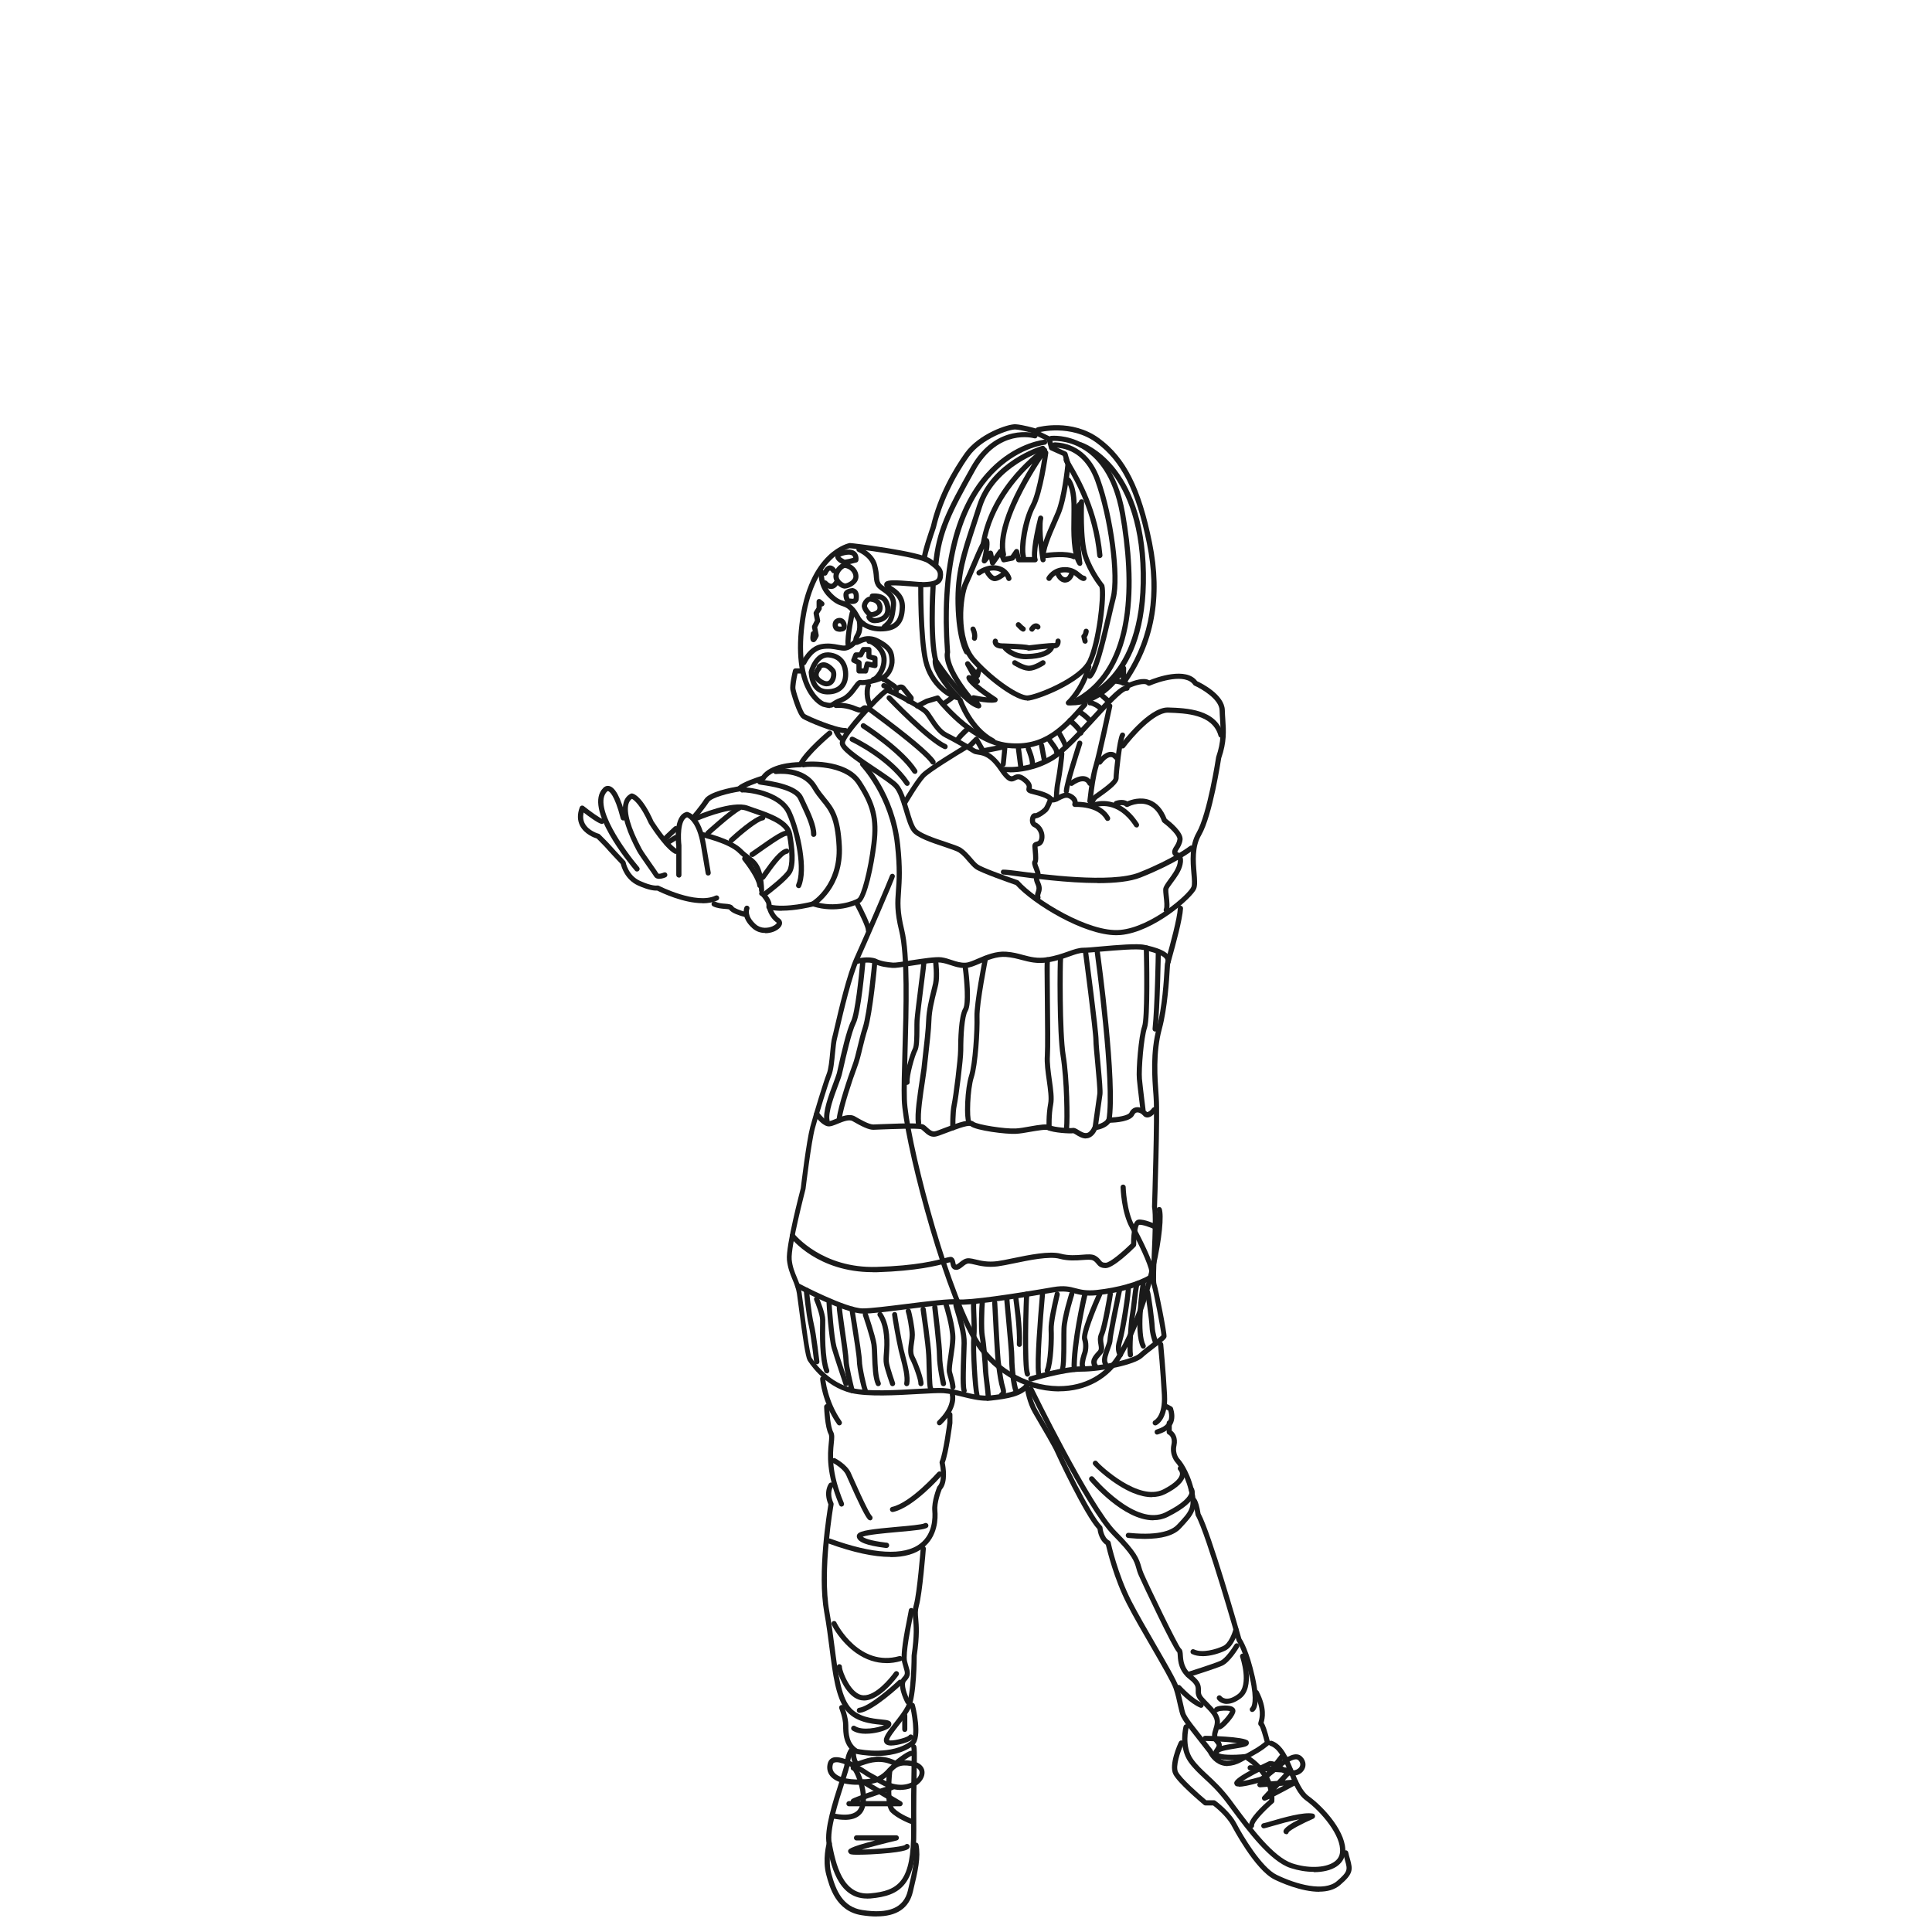 <?xml version="1.0" encoding="UTF-8"?><svg xmlns="http://www.w3.org/2000/svg" id="_レイヤー_1" viewBox="0 0 320 320"><defs><style>.cls-1{fill:#1a1a1a;}</style></defs><path class="cls-1" d="m179.52,96.24h-.03c-.43-.03-.76-.31-1.1-.6-.47-.39-1.01-.84-2-.84-1.57,0-2.24,1.17-2.27,1.21-.11.21-.38.27-.58.16s-.29-.38-.17-.58c.03-.07.93-1.66,3.02-1.66,1.3,0,2.03.6,2.55,1.03.25.21.46.38.63.4.24.02.41.23.39.47-.02.22-.21.39-.42.39h-.01Zm-6.51,30.28c-.21,0-.38-.15-.42-.35l-.49-2.61c-.05-.23.11-.46.34-.5.24-.05.46.11.5.34l.49,2.61c.05.23-.11.46-.34.5h-.08Zm1.98-1.58h-.02c-.24-.01-.41-.22-.4-.46-.01-.21-.53-.88-.74-1.17-.31-.41-.45-.6-.49-.78-.06-.23.08-.46.31-.51.22-.06.45.07.51.29.05.08.22.32.35.49.55.73.94,1.28.92,1.74-.01.23-.21.4-.42.4h-.01Zm1.44-1.04c-.23,0-.41-.17-.42-.4-.03-.18-.51-1.11-.94-1.85-.11-.21-.05-.47.16-.58.19-.11.47-.05.58.16.47.82,1.03,1.88,1.05,2.22.01.24-.16.45-.4.46h-.03Zm2.57-2.04c-.22,0-.4-.16-.42-.38-.05-.32-.88-1.19-1.63-1.8-.18-.15-.22-.42-.07-.61.15-.18.42-.22.61-.07.42.34,1.83,1.53,1.95,2.36.03.24-.14.45-.37.48h-.07Zm1.5-1.81c-.1,0-.21-.03-.29-.11-.11-.1-.16-.26-.13-.41-.16-.24-.81-.79-1.48-1.25-.19-.14-.25-.4-.11-.6.14-.19.4-.24.6-.11.82.56,1.81,1.34,1.87,1.89.02.17-.03.33-.15.46-.08.09-.19.14-.31.14Zm1.66-2.41c-.13,0-.25-.06-.33-.16-.14-.17-.92-.6-1.2-.65-.15.03-.31,0-.41-.13-.16-.17-.15-.45.02-.61.09-.08.29-.14.41-.13.42.03,1.54.6,1.85.98.15.18.11.46-.07.61-.08.07-.17.09-.26.09h-.01Zm1.25-1.24c-.1,0-.21-.03-.29-.1l-.88-.78c-.17-.16-.19-.42-.03-.61s.42-.19.61-.03l.88.78c.17.16.19.42.03.61-.08.09-.21.15-.32.15h0Zm-24.72,6.48s-.08,0-.11-.01c-.23-.06-.37-.31-.31-.54.08-.31.71-1.01,1.87-2.07.17-.16.45-.15.61.02s.15.45-.02.61c-.7.65-1.52,1.48-1.63,1.68-.05.19-.22.31-.4.31Zm10.39,4.6c-.22,0-.4-.16-.42-.38l-.4-3.07c-.03-.24.14-.45.37-.48.25-.03.45.14.48.37l.4,3.07c.03.24-.14.45-.37.48h-.06,0Z"/><path class="cls-1" d="m176.44,96.5h-.08c-1.02-.07-1.49-1.19-1.51-1.25-.09-.22.01-.47.23-.56.22-.09.47.01.56.23,0,0,.3.69.78.71.4.05.66-.68.66-.69.08-.23.32-.34.54-.27.23.08.34.32.27.54-.16.48-.63,1.28-1.45,1.28h0Zm-9.34-.26c-.18,0-.35-.13-.41-.32-.01-.05-.34-1.13-1.63-1.38-1.36-.27-2.64.68-2.65.69-.19.15-.46.1-.6-.09s-.1-.46.09-.6c.07-.05,1.59-1.19,3.34-.85,1.81.35,2.27,1.93,2.28,2,.07.23-.07.47-.3.53-.03,0-.08.01-.11.01h-.01Z"/><path class="cls-1" d="m164.74,96.25c-.07,0-.14,0-.21-.02-.73-.15-1.28-1.1-1.38-1.28-.11-.21-.03-.47.17-.58s.47-.03.58.17c.18.33.56.81.8.86.21.05.81-.3,1.21-.63.18-.15.45-.13.61.06.15.18.13.46-.06.61-.25.21-1.05.82-1.73.82Zm4.73,8.37s-.1,0-.15-.03c-.29-.11-.72-.56-.96-.82-.16-.17-.15-.45.02-.61s.45-.15.61.02c.25.27.56.56.66.61.21.1.31.35.21.57-.07.16-.22.26-.39.26Zm1.44,0c-.08,0-.16-.02-.23-.07-.21-.13-.26-.39-.14-.58.07-.11.42-.66.96-.72.18-.02.46.01.72.29.16.17.16.45-.01.61-.17.16-.45.16-.61-.01-.08-.02-.24.15-.32.29-.08.13-.22.21-.37.21h-.01Zm-.53,3.15c-.08,0-.17-.02-.24-.07-.33-.13-3.01-.22-4.01-.25h-.19c-.63-.03-1.06-.21-1.32-.55-.21-.27-.23-.61-.17-.81.06-.23.29-.37.51-.31s.37.29.32.5c0,.01,0,.06.03.1.03.03.17.17.66.18h.19c2.9.11,3.88.19,4.27.32.66-.08,3.43-.42,4.17-.37.07,0,.14,0,.16-.02.05-.05.06-.18.06-.26-.02-.23.15-.45.38-.47.25-.03.45.14.47.38,0,.06.06.58-.29.95-.14.15-.39.32-.84.3-.61-.03-3.17.26-4.11.38h-.07Z"/><path class="cls-1" d="m169.94,109.19c-2.44,0-3.73-1.52-3.79-1.59-.15-.18-.13-.45.06-.61.18-.15.45-.13.61.05.05.06,1.16,1.32,3.23,1.28,2.82-.06,3.55-.86,3.73-1.2.11-.21.37-.29.58-.18.21.11.29.37.17.58-.55,1.04-2.09,1.61-4.46,1.66h-.13Zm.45,1.91h-.09c-1.09-.06-2.41-.94-2.47-.97-.19-.13-.25-.4-.11-.6.13-.19.4-.25.6-.11.33.22,1.34.8,2.05.84.69.02,1.79-.6,2.14-.84.19-.13.46-.08.6.11.13.19.08.47-.11.6-.15.1-1.5.98-2.57.98h-.01Zm-8.99-4.97s-.08,0-.11-.01c-.23-.07-.35-.3-.3-.53.11-.41-.11-1.02-.21-1.21-.1-.22-.02-.47.19-.57s.47-.02.57.19c.06.1.49,1.03.26,1.84-.06.18-.23.31-.41.31v-.02Zm18.32.48c-.19,0-.37-.13-.41-.32l-.19-.77c-.05-.17.02-.37.17-.46.06-.06.16-.34.19-.56.03-.24.25-.4.48-.37s.4.25.37.48c-.02.16-.1.61-.33.93l.14.54c.06.23-.08.47-.31.53-.03,0-.07.01-.1.01h0Zm-.86-12.89c-.14,0-.29-.07-.37-.19-1.13-1.77-1.08-5.3-1.03-8.13,0-.72.02-1.38,0-1.97-.05-2.63-.85-3.64-.85-3.64-.15-.18-.13-.45.06-.61.18-.15.45-.14.6.05.05.05,1.01,1.2,1.05,4.19v.15c.06-.14.13-.24.21-.33.16-.18.42-.19.61-.03.17.16.19.42.03.61-.66.76-.34,5.97.1,9.44.02.19-.09.39-.27.46-.05.02-.09.02-.15.02h.01Z"/><path class="cls-1" d="m177.9,92.64c-.07,0-.13-.01-.19-.05-1-.5-3.56-.27-4.46-.15-.24.03-.45-.13-.48-.37s.13-.45.37-.48c.37-.05,3.56-.48,4.97.23.21.1.3.37.19.57-.08.15-.23.24-.38.24h-.01Zm-11.71-.35c-.19,0-.37-.14-.41-.33-1.04-4.37,2.88-11.46,5.23-15.19-2.59,2.41-6.65,7.06-7.72,13.27-.05.23-.26.38-.49.35-.23-.05-.39-.26-.34-.49,1.67-9.66,9.97-15.45,10.31-15.7.17-.11.4-.09.55.06s.16.38.05.55c-.08.11-8.08,11.32-6.74,16.95.06.23-.09.46-.32.51-.03,0-.07.01-.1.01Zm-13.09.55c-.24,0-.42-.19-.42-.43,0-.95,1.35-4.82,1.5-5.25,1.21-5.15,3.73-9.42,5.62-12.08,2.31-3.25,7.19-4.88,8.41-4.81,1.04.05,3.22.65,3.31.69.23.07.37.3.3.53s-.31.35-.53.3c-.02,0-2.17-.61-3.11-.65-.98-.06-5.57,1.49-7.67,4.45-2.61,3.68-4.57,7.88-5.5,11.83-.57,1.64-1.46,4.41-1.46,5.01,0,.24-.19.43-.42.43h-.01Z"/><path class="cls-1" d="m177.43,116.85c-.16,0-.33,0-.5-.01-.17,0-.32-.13-.38-.29s0-.34.13-.46c.02-.02,2.16-1.93,3.25-5.76.06-.23.3-.37.53-.3s.35.3.3.53c-.76,2.69-2,4.49-2.79,5.41,4.94-.35,7.72-5.44,7.76-5.49.09-.17.3-.26.48-.22.19.05.32.23.32.42l-.02,1.02c4.01-6.29,5.13-13.39,3.46-21.66-1.79-8.82-4.22-13.66-8.4-16.73-4.2-3.08-9.48-1.72-9.53-1.69-.23.06-.47-.08-.53-.31s.07-.47.3-.53c.23-.06,5.72-1.5,10.27,1.83,4.37,3.2,6.9,8.21,8.73,17.25,1.83,9.04.4,16.74-4.41,23.53-.1.15-.31.22-.48.16-.18-.06-.3-.23-.3-.41l.02-.98c-1.29,1.76-4.06,4.68-8.21,4.68h.01Zm-15.28.5h-.09c-1.58-.32-3.74-2.74-5.33-4.79.81,1.13,1.79,2.19,2.33,2.72.14.13.17.33.08.5s-.27.26-.46.23c-1.4-.24-4.79-2.21-5.77-6.49-.9-3.96-.82-12.35-.82-12.7,0-.24.19-.42.42-.42.24,0,.42.19.42.43,0,.09-.08,8.63.8,12.5.54,2.33,1.91,3.98,3.19,4.92-1.19-1.42-2.61-3.47-2.43-4.96.02-.18.15-.32.33-.37.17-.05.35.03.46.18,1.01,1.54,3.6,5.13,5.6,6.68-.08-.14-.07-.32.02-.45.1-.14.27-.22.45-.17.41.09,1.29.26,2.08.34-1.43-1-3.25-2.4-3.36-3.2-.02-.16.05-.31.16-.4.13-.09.3-.11.43-.05l.21.09-.98-1.79c-.1-.19-.05-.43.14-.56s.43-.09.57.08l1.09,1.32.02-.1c.06-.23.3-.37.53-.31s.37.3.31.53l-.24.9c-.03.13-.13.23-.24.29l.19.35c.09.16.07.37-.06.5-.07.07-.15.11-.24.14.81.69,1.99,1.54,3.1,2.27.15.09.22.26.18.43s-.16.31-.33.34c-.7.16-1.89,0-2.75-.14l.31.49c.09.15.09.33,0,.47-.08.11-.22.18-.35.18h.02Z"/><path class="cls-1" d="m164.48,123.18c-.07,0-.14-.01-.19-.05-3.91-2.01-5.6-6.82-5.66-7.02-.08-.23.05-.47.26-.55.23-.08.47.05.55.26.01.05,1.64,4.68,5.24,6.53.21.1.3.37.18.57-.08.15-.23.23-.38.23h0Zm-8.27-6.11c-.14,0-.29-.07-.37-.21-.13-.21-.07-.47.14-.6.38-.23,1.44-1.03,1.44-1.03.18-.14.46-.1.6.09.14.19.1.46-.09.6-.05.03-1.11.82-1.5,1.06-.07.05-.15.07-.23.07h.01Z"/><path class="cls-1" d="m168.35,123.97c-.46,0-.94-.02-1.44-.08-5.65-.57-10.73-6.52-11.76-7.8l-1.49.45-1.5.78c-.21.1-.47.02-.57-.18s-.02-.47.18-.58l1.57-.81,1.83-.55c.17-.06.35,0,.46.15.06.07,5.53,7.12,11.36,7.71,5.97.61,8.94-2.77,12.39-6.68.16-.18.42-.19.61-.03.17.16.19.42.03.61-3.18,3.62-6.2,7.04-11.68,7.04h.01Zm-30.88-6.69c-.27,0-.63-.07-1.18-.22-.01,0-.02,0-.03-.01-.22-.08-5.23-2.12-3.85-13.63,1.46-12.26,8.29-13.48,8.34-13.48.43,0,11.59,1.34,13.46,2.65,1.68,1.2,2.14,1.74,1.96,3.04-.22,1.52-2.06,1.59-3.04,1.63-.46.01-1.27-.05-2.2-.13-.97-.08-2.64-.22-3.39-.15.09.07.19.14.29.19.79.54,2.12,1.44,2.06,3.43-.08,2.77-1.33,3.99-4.07,3.99-1.35,0-2.35-.43-2.98-.86,0,.29-.03.61-.1.92-.1.42-.25.66-.37.86-.06.09-.09.16-.13.24.63-.29,1.77-.72,3.26.03,2.52,1.26,2.59,2.4,2.67,3.5.08,1.26-.65,2.93-1.99,3.43-1.04.39-2.87.88-3.66.74-.11.1-.34.4-.51.64-.56.77-1.33,1.81-2.54,2.24-.63.23-.93.43-1.14.58-.3.21-.51.32-.86.32h.01Zm-.93-1.04c.95.25,1.01.22,1.3.01.24-.16.61-.41,1.34-.68.96-.34,1.64-1.27,2.14-1.95.46-.62.81-1.11,1.33-.98.4.1,2.05-.25,3.24-.7.93-.34,1.5-1.64,1.44-2.57-.07-1.02-.11-1.75-2.2-2.79-1.25-.63-2.11-.22-2.68.05-.31.15-.6.29-.87.1-.11-.08-.26-.23-.26-.54,0-.56.16-.84.31-1.09.1-.17.19-.33.27-.64.18-.72,0-1.6,0-1.61-.05-.19.06-.39.23-.48.18-.08.39-.03.51.11.05.05,1.06,1.27,3.16,1.27,2.25,0,3.15-.88,3.22-3.16.05-1.52-.92-2.17-1.69-2.7-.47-.32-.88-.6-.88-1.06,0-.16.07-.31.19-.42.43-.4,1.72-.34,4.34-.13.87.07,1.67.15,2.09.13,1.52-.06,2.15-.3,2.23-.88.1-.77.07-1.04-1.61-2.23-1.57-1.12-12.49-2.49-12.95-2.49-.05,0-6.13,1.37-7.5,12.73-1.26,10.46,3,12.59,3.28,12.71h.01Z"/><path class="cls-1" d="m146.47,104.25c-.13,0-.25-.06-.33-.16-.15-.18-.11-.46.07-.61.93-.74,1.13-1.08,1.34-3.22.13-1.22-.69-1.79-1.46-2.33-.4-.27-.77-.54-.97-.88-.31-.53-.34-.97-.39-1.49-.03-.45-.08-1-.3-1.81-.43-1.58-2.3-2.33-2.31-2.35-.22-.09-.33-.34-.24-.56s.33-.33.55-.24c.09.03,2.28.93,2.83,2.92.25.9.3,1.5.33,1.98.03.47.06.76.26,1.11.11.18.41.4.73.62.85.6,2,1.41,1.83,3.12-.22,2.15-.43,2.82-1.66,3.8-.08.07-.17.09-.26.09h-.01Zm-3.46-.48c-.07,0-.14-.01-.21-.05-.62-.33-.92-.86-1.24-1.41-.25-.43-.51-.89-.96-1.32-.39-.37-.71-.47-1.1-.61-.57-.19-1.28-.43-2.33-1.49-1.84-1.84-1.56-4.13-1.54-4.22.03-.23.26-.4.48-.37.23.03.4.24.37.48,0,.08-.23,1.97,1.3,3.5.9.92,1.46,1.1,2,1.27.43.15.89.3,1.42.79.55.51.85,1.04,1.12,1.52.27.48.49.87.89,1.08.21.11.29.37.17.58-.08.15-.23.23-.38.23Zm-9.89,6.43c-.06,0-.11-.01-.17-.03-.22-.1-.31-.35-.22-.57.05-.1,1.16-2.49,3.22-2.9,1.21-.23,2.17-.05,2.95.1.43.08.81.16,1.08.11.57-.09,1.25-.76,1.45-1.01.15-.18.42-.21.61-.05.18.15.19.42.05.61-.1.11-.98,1.12-1.97,1.29-.41.07-.86-.02-1.37-.11-.7-.14-1.58-.3-2.63-.1-1.63.31-2.59,2.38-2.6,2.4-.07.16-.23.25-.39.25Zm6.84,11.24c-1.79,0-6.41-1.98-7.08-2.44-.88-.6-1.9-4.39-1.97-4.71-.15-.77.33-2.85.43-3.26.05-.19.22-.33.41-.33h.84c.24,0,.42.19.42.43s-.19.43-.42.43h-.49c-.21.94-.42,2.19-.34,2.56.21,1.03,1.19,3.88,1.6,4.17.6.39,5.08,2.29,6.59,2.29h.09c.23,0,.41.18.42.41,0,.24-.17.43-.41.45,0,0-.09,0-.09,0Z"/><path class="cls-1" d="m139.52,122.87c-.06,0-.13-.01-.18-.05-.72-.34-1.2-1.45-1.26-1.58-.09-.22,0-.47.23-.56.22-.09.47,0,.56.23.13.3.49.97.84,1.13.22.1.31.35.21.57-.07.15-.23.24-.39.24h0Zm2.93-4.83c-.23,0-.5-.07-.86-.22-1.41-.61-2.69-.61-3.06-.55-.24.03-.45-.13-.48-.37s.13-.45.37-.48c.54-.08,1.98-.05,3.51.62.53.23.61.15.71.06.33-.31.69-.42,1.4-.05.21.11.29.37.17.58-.11.21-.37.29-.58.18-.26-.14-.35-.14-.37-.14-.25.23-.49.37-.82.37h.01Z"/><path class="cls-1" d="m144.19,117.25c-.11,0-.24-.05-.32-.15-.86-1-.78-3.4-.34-3.85.17-.17.43-.17.61,0,.15.15.16.4.03.56-.14.33-.23,2.05.34,2.71.16.18.14.45-.05.61-.08.07-.18.1-.29.1h.01Zm3.28-2.47c-.18,0-.35-.13-.41-.31-.05-.16-.46-.39-.79-.49-.23-.07-.35-.31-.29-.54s.31-.35.54-.29c.19.06,1.16.39,1.36,1.08.07.23-.07.47-.3.53-.03.01-.08.01-.11.01h0Z"/><path class="cls-1" d="m148.33,115.28s-.11,0-.16-.03c-.22-.09-.32-.34-.23-.56.02-.05.19-.53-.17-.76-.29-.17-.55-.37-.79-.54-.22-.16-.51-.38-.61-.4-.24,0-.41-.19-.41-.42s.21-.42.45-.42c.31,0,.62.23,1.09.56.22.16.47.34.72.5.8.49.69,1.41.51,1.82-.07.16-.23.26-.4.26h0Z"/><path class="cls-1" d="m150.53,116.55h-.1c-.24-.02-.41-.23-.39-.47.02-.21.18-.37.39-.39-.27-.34-.87-1.1-1.14-1.42-.08-.1-.34.07-.34.07-.19.14-.46.1-.6-.08-.14-.19-.1-.46.09-.61.43-.32,1.09-.45,1.51.07.35.43,1.29,1.6,1.29,1.6.05.06.08.14.09.22,0,.08.05.49-.23.78-.1.1-.29.23-.56.23h-.01Zm-10.06-9.36c-.22,0-.4-.17-.42-.39-.15-1.56.65-5.21.69-5.36.06-.23.27-.38.51-.33.23.05.38.29.32.51,0,.03-.8,3.67-.68,5.09.02.24-.15.45-.39.47h-.05.01Z"/><path class="cls-1" d="m184.91,154.9c-5.47,0-13.87-5.21-16.68-8.32-.95-.33-5.86-2.04-6.71-2.68-.43-.32-.82-.78-1.24-1.26-.46-.54-.94-1.09-1.48-1.45-.34-.23-1.35-.57-2.41-.93-2.14-.71-4.57-1.52-5.32-2.54-.54-.71-.92-2-1.33-3.36-.45-1.48-.94-3.16-1.63-3.9-.49-.54-1.93-1.51-3.47-2.53-3.43-2.3-5.52-3.76-5.55-4.84-.05-1.45,4.28-6,5.15-6.89,2.21-2.28,2.52-2.28,2.69-2.28.73,0,6.05,2.92,6.77,3.72.24.26.5.65.8,1.11.63.96,1.42,2.15,2.36,2.63,1.46.73,3.85,2.11,4.68,2.63.13.08.33.11.6.15.9.14,2.28.34,4.05,2.98,1.1,1.64,1.35,1.5,1.64,1.34.48-.26,1.03-.47,1.96.21,1.11.81,1.19,1.41,1.09,1.93h.03c.17.05.37.09.56.15,1.06.27,2.27.58,2.88,1.27.09.1.48-.1.79-.26.6-.31,1.4-.73,2.22-.34.81.39,1.1.92,1.14,1.36,1.18.02,4.09.3,5.33,2.54.11.21.05.47-.17.58-.21.11-.47.05-.58-.17-1.27-2.3-4.98-2.09-5.02-2.09-.14,0-.29-.06-.38-.18s-.1-.27-.05-.41c.02-.07.13-.49-.64-.86-.43-.21-.96.07-1.46.32-.57.3-1.28.66-1.82.07-.45-.49-1.57-.78-2.46-1.01-.21-.06-.4-.1-.57-.15-.73-.21-.73-.63-.65-.97.05-.19.11-.47-.74-1.1-.56-.41-.73-.31-1.03-.15-.84.46-1.45.33-2.76-1.61-1.56-2.32-2.67-2.48-3.47-2.61-.33-.05-.65-.09-.93-.27-.81-.53-3.16-1.87-4.6-2.59-1.14-.57-2-1.88-2.69-2.92-.27-.42-.51-.79-.72-1.01-.66-.72-5.26-3.17-6.1-3.42-1.14.7-7.06,7.15-7.04,8.27.02.7,3.24,2.86,5.16,4.14,1.64,1.1,3.06,2.05,3.62,2.67.81.89,1.33,2.6,1.82,4.25.37,1.24.74,2.51,1.19,3.09.6.8,3.09,1.64,4.91,2.24,1.22.41,2.19.73,2.62,1.03.63.42,1.14,1.02,1.65,1.6.38.45.74.87,1.1,1.13.6.45,4.26,1.79,6.58,2.59.07.02.14.07.18.13,2.7,3.06,11.64,8.58,16.77,8.09,5.15-.48,11.25-5.85,11.78-7.11.17-.4.09-1.3,0-2.27-.16-1.92-.38-4.57.87-6.74,1.8-3.11,3.22-12.43,3.23-12.52.89-2.59.78-4.34.65-6.18-.03-.51-.07-1.03-.08-1.57-.06-1.85-3.03-3.57-4.17-4.07-.07-.03-.14-.08-.18-.15-1.3-1.91-5.63-.54-7.19.15-.17.07-.35.03-.48-.1-.37-.4-1.95.03-2.93.5-.14.07-.29.06-.41-.02-.09-.06-.15-.15-.18-.24-.22-.16-1.08-.39-1.91-.5-.23-.03-.4-.25-.37-.48.03-.24.23-.4.48-.37,1.4.19,2.05.46,2.36.7.78-.32,2.44-.9,3.34-.37,1.16-.47,6.1-2.3,7.93.15.71.33,4.5,2.22,4.58,4.78.01.53.05,1.04.08,1.53.13,1.93.25,3.76-.68,6.44-.05.31-1.44,9.49-3.32,12.75-1.12,1.93-.92,4.33-.76,6.24.09,1.16.17,2.07-.08,2.67-.6,1.41-6.93,7.12-12.49,7.63-.24.02-.48.03-.72.03Z"/><path class="cls-1" d="m188.23,137.04c-.14,0-.27-.07-.35-.19-2.78-4.33-6.18-3.22-6.21-3.2-.23.08-.47-.05-.54-.26-.08-.23.05-.47.26-.55.05-.01,4.06-1.33,7.21,3.56.13.19.07.47-.13.6-.07.05-.15.07-.23.07h-.01Z"/><path class="cls-1" d="m180.88,133.5h-.05c-.23-.02-.4-.24-.38-.47,0-.03.1-.87.81-1.41.09-.07.24-.17.42-.3,2.25-1.58,2.75-2.2,2.76-2.44,0-.73.55-6.31,1.12-7.34.11-.21.38-.27.58-.16.21.11.27.38.16.58-.43.77-1.02,6.05-1.02,6.91,0,.79-1.19,1.79-3.12,3.14-.17.13-.31.22-.4.29-.41.31-.47.81-.47.81-.02.22-.22.38-.42.38Z"/><path class="cls-1" d="m185.95,123.97c-.09,0-.18-.02-.25-.08-.19-.14-.23-.41-.09-.61.18-.25,4.59-6.1,7.77-6.1h.09c3.02.1,8.03.26,9.18,4.46.07.23-.07.47-.3.53-.23.07-.47-.07-.53-.3-.98-3.58-5.41-3.73-8.34-3.83h-.07c-2.31,0-5.9,4.14-7.11,5.76-.08.11-.22.17-.34.17h-.01Zm-18.7,3.94c-.65,0-1.06-.06-1.11-.06-.23-.03-.4-.25-.37-.48.03-.23.26-.4.48-.37.05,0,3.83.48,7.68-1.77,1.93-1.13,4.58-4.04,6.92-6.6,3.03-3.32,4.78-5.2,5.86-5.08.24.02.41.23.39.47-.02.24-.22.42-.47.39h-.02c-.72,0-3.26,2.78-5.12,4.81-2.38,2.61-5.07,5.56-7.12,6.76-2.85,1.67-5.62,1.95-7.11,1.95h-.02Zm-17.45,5.6c-.07,0-.15-.02-.22-.06-.21-.11-.27-.38-.15-.58.08-.15,2.07-3.52,3.16-4.69,1.1-1.18,7.07-4.73,7.32-4.88.21-.11.47-.06.58.15s.06.47-.15.58c-1.71,1.01-6.29,3.82-7.14,4.71-1.03,1.1-3.02,4.51-3.04,4.54-.08.14-.22.22-.37.22Zm22.11,15.56c-.17,0-.33-.1-.4-.27-.17-.43-.06-.8.05-1.09.11-.34.21-.63-.03-1.18-.39-.87-.33-1.25-.1-1.63.05-.08.06-.09.06-.14,0-.13-.15-.51-.24-.77-.24-.61-.45-1.13-.16-1.49.08-.22-.02-1.45-.07-1.91l-.03-.35c-.05-.64.46-.78.68-.84.23-.06.35-.09.45-.45.22-.87-.35-1.73-.86-1.93-.63-.26-.79-1.02-.61-1.64.17-.6.55-.74.85-.69.21,0,1.02-.51,1.37-.88.18-.18.53-.98.76-1.63.08-.22.32-.34.55-.26.22.08.34.32.26.55-.09.25-.55,1.54-.96,1.96-.16.16-1.26,1.1-1.98,1.13-.05.1-.09.3-.05.48.03.15.1.18.13.19.89.38,1.67,1.67,1.35,2.94-.21.84-.76.98-1.05,1.06h-.03l.02.29c.13,1.38.14,2.11-.07,2.46.02.15.15.49.24.7.16.41.32.81.31,1.12-.01.27-.11.45-.19.55-.06.1-.13.21.15.82.39.86.21,1.41.07,1.81-.09.26-.11.37-.06.5.09.22-.02.47-.24.56-.06.02-.1.03-.16.03l.02-.03Zm21.25,2.08s-.11,0-.16-.03c-.22-.09-.32-.34-.23-.56.16-.38.06-1.33-.02-2.01-.06-.53-.1-.98-.08-1.3.05-.41.4-.89.88-1.56.57-.77,1.29-1.74,1.48-2.64.17-.82-.02-.93-.3-1.09-.21-.11-.51-.3-.57-.71-.06-.42.16-.76.37-1.08.19-.31.42-.66.49-1.18.07-.55-1.19-1.85-2.4-2.75-.07-.05-.11-.11-.15-.19-.53-1.42-1.3-2.33-2.32-2.72-1.59-.61-3.27.27-3.28.29-.17.09-.38.06-.51-.08-.31-.32-1.13-.13-1.33-.06-.23.08-.47-.03-.55-.26s.03-.47.26-.55c.14-.05,1.22-.41,1.98.06.61-.26,2.16-.8,3.73-.21,1.22.47,2.16,1.51,2.78,3.11.65.49,2.79,2.22,2.64,3.47-.09.71-.4,1.19-.62,1.53-.14.21-.25.39-.24.5,0-.01.08.03.14.06.49.27,1,.69.72,2.01-.23,1.1-1.01,2.14-1.64,2.99-.3.4-.7.95-.72,1.12-.02.23.02.69.08,1.12.1.92.21,1.85-.03,2.44-.07.16-.23.26-.4.26v.02Z"/><path class="cls-1" d="m180.52,133.11h-.07c-.23-.03-.39-.26-.35-.49.02-.17.06-.45.1-.8.15-1.26.4-3.36.92-5.07.63-2.11,2.25-9.84,2.28-9.91.05-.23.27-.39.5-.33.23.05.38.27.33.5-.07.32-1.66,7.85-2.29,9.98-.49,1.63-.73,3.68-.88,4.92-.05.37-.08.65-.1.84-.03.21-.22.37-.42.37h-.01Zm-3.89-1.65h-.03c-.24-.01-.41-.22-.4-.46.11-1.53,2.16-7.78,2.24-8.04.08-.23.32-.35.54-.27.23.07.34.32.27.54-.73,2.21-2.13,6.69-2.21,7.84-.01.23-.21.4-.42.4h.01Zm-1.65,1.28c-.23,0-.42-.18-.42-.42,0-.06-.03-1.43.26-2.88s.63-4.2.63-4.63c0-.24.19-.43.42-.43s.42.19.42.43c0,.53-.35,3.36-.65,4.81-.27,1.36-.24,2.68-.24,2.69,0,.24-.18.43-.41.45h-.01Z"/><path class="cls-1" d="m180.52,130.17c-.16,0-.31-.09-.38-.24-.14-.29-.33-.45-.57-.5-.63-.15-1.56.43-1.83.65-.18.15-.46.11-.61-.07s-.11-.46.07-.61c.14-.11,1.41-1.06,2.54-.81.49.11.89.45,1.14.96.1.22.02.47-.19.57-.06.03-.13.05-.19.05h.02Zm1.64-3.51c-.09,0-.18-.03-.25-.08-.19-.14-.24-.4-.1-.6.1-.15,1.03-1.42,2.14-1.45.37,0,.82.09,1.26.64.15.18.11.46-.07.61s-.46.11-.61-.07c-.23-.3-.43-.32-.57-.32-.57.01-1.27.81-1.46,1.09-.08.11-.22.18-.35.18h.02Zm-67.31,9.24c-.1,0-.19-.03-.29-.1-.18-.16-.19-.42-.05-.61.01-.01,1.42-1.64,2.17-2.82.8-1.25,4.47-1.93,5.52-2.11.84-.74,3.26-1.54,3.93-1.75,1.48-2.04,5.16-2.25,6.19-2.28,1.16-2.06,4.67-5,4.83-5.13.18-.15.45-.13.61.06.15.18.13.46-.06.61-.03.03-3.8,3.18-4.73,5.08-.07.15-.24.24-.39.24-.03,0-4.47-.05-5.82,2.03-.06.08-.14.15-.23.17-1.22.38-3.34,1.16-3.81,1.67-.07.07-.15.13-.25.14-1.69.26-4.57.97-5.06,1.74-.79,1.22-2.19,2.85-2.24,2.91-.08.1-.21.15-.32.15Z"/><path class="cls-1" d="m129.49,150.86c-.79,0-1.56-.07-2.24-.24-.23-.06-.37-.29-.31-.51s.29-.37.51-.31c2.71.68,7.1-.48,7.14-.49.08-.02.16-.02.24,0,3.55,1.13,6.58-.1,7.21-.5.6-.38,1.75-4.52,2.3-9.1.48-4.01-.09-6.32-2.43-9.88-2.06-3.12-7.95-2.9-8.67-2.76-.21.1-.42,0-.54-.21-.1-.22.02-.48.23-.6.29-.15,7.19-.72,9.68,3.08,2.45,3.72,3.07,6.26,2.56,10.45-.43,3.59-1.56,8.99-2.69,9.72-.85.54-4.05,1.79-7.8.63-.56.14-2.92.7-5.2.7v.02Z"/><path class="cls-1" d="m134.69,150.14c-.15,0-.29-.07-.37-.21-.13-.21-.06-.47.14-.6.18-.11,4.42-2.83,4.1-9.13-.24-4.71-1.22-5.93-2.48-7.47-.47-.58-1.02-1.25-1.54-2.14-1.75-2.93-5.95-2.38-6-2.38-.24.03-.45-.13-.48-.37s.13-.45.37-.48c.19-.02,4.81-.64,6.85,2.78.5.85,1,1.45,1.48,2.04,1.3,1.59,2.43,2.98,2.68,7.96.34,6.83-4.31,9.78-4.51,9.91-.07.05-.15.07-.22.07h-.01Z"/><path class="cls-1" d="m134.76,138.62c-.24,0-.42-.19-.42-.43,0-1.3-.86-3.12-1.68-4.88l-.45-.96c-.27-.61-1.44-1.72-6.13-2.36-.18-.02-.3-.05-.33-.06-.23-.06-.37-.29-.31-.51s.29-.37.51-.31c.03,0,.13.02.25.03,3.95.54,6.17,1.48,6.8,2.85l.45.95c.87,1.84,1.76,3.75,1.76,5.24,0,.24-.19.43-.42.43h-.02Z"/><path class="cls-1" d="m132.27,147.09c-.06,0-.11-.01-.17-.03-.22-.1-.31-.35-.22-.57,1.05-2.35.01-8.23-1.57-11.72-1.4-3.07-6.72-3.57-7.26-3.52-.23.08-.43-.06-.5-.27-.08-.23.08-.48.31-.55.49-.16,6.59.39,8.23,4.01,1.5,3.31,2.83,9.64,1.57,12.43-.07.16-.23.25-.39.25h0Z"/><path class="cls-1" d="m126.84,148.38c-.13,0-.26-.06-.34-.17-.14-.19-.1-.46.09-.6.89-.66,3.32-2.6,3.81-3.47.48-.86.46-3.06-.05-5.87-.32-1.77-3.4-2.83-5.64-3.6-.41-.14-.8-.27-1.14-.4-1.85-.69-6.33.93-7.9,1.6-.22.09-.47,0-.56-.23-.09-.22,0-.47.23-.56.24-.1,5.96-2.56,8.53-1.63.34.13.73.26,1.13.4,2.59.88,5.8,1.99,6.21,4.26.4,2.2.71,5.09-.05,6.44-.66,1.19-3.7,3.48-4.04,3.74-.08.06-.17.08-.25.08h-.03Z"/><path class="cls-1" d="m126.14,147.9c-.23,0-.42-.18-.42-.41-.14-3.62-.98-4.26-2.15-5.14-.38-.29-.81-.62-1.25-1.06-1.6-1.66-6.23-2.67-6.27-2.68-.23-.05-.38-.27-.33-.51.05-.23.26-.39.5-.33.21.05,4.93,1.08,6.72,2.93.39.4.78.7,1.14.97,1.25.94,2.33,1.76,2.49,5.79,0,.24-.17.43-.41.45h-.02Z"/><path class="cls-1" d="m125.85,147.09c-.22,0-.4-.16-.42-.38-.16-1.24-1.8-3.47-2.41-4.22-.15-.18-.13-.46.06-.61s.45-.13.61.06c.09.11,2.38,2.93,2.6,4.66.03.24-.14.45-.37.48h-.06Zm.88,7.44c-.71,0-1.46-.21-2.09-.77-2.07-1.84-1.35-3.44-1.32-3.51.1-.22.35-.31.57-.21s.31.35.21.57c-.01.03-.46,1.11,1.11,2.51.84.74,2,.62,2.74.3.54-.24.71-.51.72-.58-1.33-.92-1.74-2.49-1.74-3.11-.01-.25-.63-1.14-.89-1.35-.16-.05-.29-.18-.3-.35-.03-.24.14-.45.38-.48.22-.03.38.09.5.21.34.3,1.17,1.37,1.17,1.99,0,.39.31,1.67,1.32,2.37.31.21.46.53.42.86-.06.51-.6,1.03-1.4,1.34-.4.15-.88.25-1.37.25l-.02-.02Zm-14.3-9.18c-.24,0-.42-.19-.42-.43v-4.86c-.07-.46-.58-4.99,1.68-5.57.06-.01.13-.02.18,0,.23.05,2.24.55,3.06,5.37l.79,4.66c.03.23-.11.46-.35.49-.24.05-.46-.11-.49-.35l-.79-4.66c-.62-3.66-1.95-4.47-2.29-4.63-1.19.48-1.06,3.57-.93,4.65v4.92c0,.24-.18.43-.42.43h-.01Z"/><path class="cls-1" d="m109.21,145.57c-.34,0-.68-.1-.87-.43-.11-.19-.6-.88-1.06-1.54-.74-1.06-1.51-2.16-1.73-2.57l-.07-.13c-1.34-2.52-2.8-5.95-2.17-8.02.19-.64.57-1.12,1.13-1.41.08-.05.17-.06.26-.05.26.03,1.68.45,3.54,4.61.65,1.02,2.68,3.95,3.88,4.6.21.11.29.38.17.58s-.38.29-.58.17c-1.65-.89-4.12-4.79-4.22-4.96-1.4-3.11-2.46-3.91-2.82-4.11-.26.18-.45.45-.56.8-.42,1.4.32,4.01,2.11,7.37l.07.13c.19.37,1.02,1.54,1.67,2.48.61.86.97,1.4,1.1,1.61.1.06.54-.03.88-.18.22-.09.47,0,.56.22s0,.47-.22.56c-.15.07-.63.26-1.1.26h.03Z"/><path class="cls-1" d="m105.5,144.35c-.13,0-.24-.05-.32-.15-.89-1.05-8.65-10.37-5.25-13.7.1-.14.47-.41.97-.31,1.01.22,1.9,1.9,2.75,5.17.06.23-.08.47-.31.53s-.46-.08-.53-.31c-1.05-4.09-1.92-4.5-2.08-4.54-.08-.02-.15.02-.17.05-2.43,2.38,2.99,9.86,5.28,12.55.15.18.14.45-.05.61-.08.07-.18.1-.27.1h-.01Z"/><path class="cls-1" d="m116.37,149.6c-3.16,0-6.8-1.73-7.52-2.09-.39.02-1.36-.02-3.17-.84-2.11-.95-2.72-3.02-2.86-3.57-.43-.46-2.11-2.23-2.37-2.56-.21-.26-1.17-1.21-1.6-1.65-.45-.14-2.04-.72-2.77-2.12-.46-.89-.48-1.92-.05-3.07.05-.13.16-.23.29-.26.14-.03.27,0,.38.08,1.01.81,2.63,1.99,3.08,2.11.23.06.38.29.32.51s-.29.38-.51.32c-.62-.15-2.11-1.25-2.92-1.88-.15.68-.09,1.27.18,1.8.65,1.27,2.32,1.72,2.33,1.72.07.02.14.06.19.11.15.15,1.45,1.43,1.75,1.8.23.29,1.81,1.97,2.4,2.6.06.06.09.14.11.22,0,.02.42,2.19,2.39,3.08,1.99.9,2.79.77,2.8.76.09-.02.21,0,.29.03.06.03,6.2,3.18,9.4,1.64.22-.1.47-.01.57.21s.01.47-.21.57c-.74.35-1.61.5-2.52.5h0Z"/><path class="cls-1" d="m123.34,151.86s-.07,0-.11-.01c-.62-.16-2.11-.62-2.45-1.2-.08-.06-.48-.09-.76-.11-.56-.05-1.25-.1-1.92-.42-.22-.1-.31-.35-.21-.57s.37-.3.57-.21c.54.25,1.12.31,1.63.34.62.05,1.16.09,1.42.54.13.19,1.03.57,1.93.81.23.06.37.3.31.53-.05.19-.23.32-.41.32h0Zm-12.99-12.69c-.11,0-.23-.05-.31-.14-.16-.17-.15-.45.02-.61l1.57-1.48c.17-.16.45-.15.61.02s.15.45-.02.61l-1.57,1.48c-.08.08-.18.11-.3.11Z"/><path class="cls-1" d="m110.43,140.09c-.15,0-.29-.07-.37-.21-.13-.21-.06-.47.14-.6l1.5-.93c.21-.13.47-.06.58.14.13.21.06.47-.14.6l-1.5.93c-.07.05-.15.07-.23.07h.01Zm6.84-1.67c-.11,0-.23-.05-.32-.14-.16-.17-.15-.45.03-.61.15-.14,3.76-3.43,5.23-4.2.21-.11.47-.03.57.18.11.21.03.47-.18.58-1.36.72-5.01,4.04-5.05,4.07-.08.08-.18.11-.29.11h0Zm3.87,1.2c-.11,0-.23-.05-.32-.14-.16-.17-.15-.45.02-.61.66-.62,4.06-3.68,5.44-3.85.26-.02.45.14.48.38.02.24-.14.45-.38.48-.85.1-3.49,2.28-4.96,3.62-.08.08-.18.11-.29.11Zm3.44,2.32c-.17,0-.33-.1-.4-.26-.09-.22,0-.46.22-.55.09-.06.4-.27.81-.56,3.26-2.32,4.54-3.08,5.15-2.99.23.03.4.25.37.49-.03.23-.25.39-.48.37-.57.02-3.55,2.14-4.53,2.84-.72.51-.86.61-.96.65-.06.02-.1.03-.16.03v-.02Zm1.75,3.81c-.18,0-.34-.11-.41-.3-.06-.17,0-.35.14-.47.07-.08.19-.27.38-.53,1.26-1.79,2.7-3.71,3.79-3.89.24-.05.46.11.49.35.03.23-.11.46-.35.49-.84.14-2.63,2.7-3.23,3.55-.46.65-.5.72-.68.77-.05.01-.09.02-.14.02h.01Zm23.92-15.59c-.14,0-.27-.07-.35-.18-2.9-4.29-8.87-7.13-8.93-7.15-.22-.1-.31-.35-.21-.57s.35-.31.57-.21c.25.11,6.25,2.96,9.27,7.45.14.19.08.47-.11.6-.07.05-.16.07-.24.07Zm1.28-1.99c-.14,0-.27-.07-.37-.19-2.14-3.38-8.34-7.36-8.4-7.4-.19-.13-.26-.39-.13-.6.13-.21.4-.26.6-.13.26.17,6.42,4.13,8.66,7.67.13.19.07.47-.13.6-.07.05-.15.07-.23.07h-.01Zm3-1.52c-.14,0-.27-.07-.35-.19-.56-.84-2.72-2.95-9.85-8.23-.23-.17-.38-.27-.4-.3-.18-.15-.21-.42-.06-.61s.42-.21.6-.06c.03.02.16.13.37.27,5.81,4.3,9.2,7.14,10.06,8.45.13.19.08.47-.11.6-.07.05-.16.07-.24.07h0Zm2-2.57c-.06,0-.11-.01-.17-.03-2.76-1.24-9.12-7.87-9.4-8.16-.16-.17-.16-.45.01-.61.17-.16.45-.16.61.01.07.07,6.52,6.8,9.13,7.98.22.09.31.35.22.57-.07.16-.23.25-.39.25h-.01Zm25.26,22.18c-4.98,0-10.67-.77-13.73-1.18-.86-.11-1.6-.22-1.79-.22-.16.02-.34-.05-.43-.19-.13-.19-.07-.47.13-.6q.18-.11,2.21.15c4.34.58,15.85,2.13,20.47.29,5.78-2.3,8.35-4.35,8.39-4.37.18-.15.46-.13.61.07.15.18.11.46-.07.61-.1.09-2.69,2.14-8.61,4.51-1.75.7-4.34.95-7.16.95h-.01Zm-37.96,8.26h-.03c-.24-.02-.41-.23-.39-.47.03-.41-.92-2.47-1.81-4.14-.11-.21-.03-.47.17-.58s.47-.03.58.17c.47.87,1.98,3.79,1.9,4.62-.02.22-.21.39-.42.39h0Z"/><path class="cls-1" d="m163.44,232.01c-1.33,0-2.69-.33-4.02-.66-1.12-.27-2.19-.54-3.19-.6-.8-.05-2.32.05-4.07.14-3.74.22-8.4.48-11.12-.15-4.7-1.1-7.24-5.39-7.27-5.42-.35-.62-.79-3.59-1.48-8.88-.13-.97-.23-1.77-.3-2.22-.13-.82-.41-1.54-.73-2.3-.39-.95-.79-1.93-.92-3.24-.22-2.33,2.2-11.5,2.3-11.89.02-.26.93-7.8,1.57-10.17.64-2.36,2.15-7.32,2.72-8.78.31-.77.45-2.23.57-3.51.09-1,.18-1.95.34-2.53.08-.26.21-.85.39-1.61.71-3.06,2.04-8.75,3.34-11.62,1.61-3.51,5.63-12.94,5.82-13.52.05-.18.22-.33.41-.33.24,0,.42.19.42.43,0,.37-5.04,11.9-5.89,13.78-1.28,2.78-2.63,8.64-3.3,11.46-.18.79-.32,1.38-.4,1.66-.14.5-.23,1.42-.32,2.37-.14,1.41-.27,2.87-.63,3.75-.57,1.43-2.06,6.35-2.7,8.69-.63,2.3-1.54,10.02-1.56,10.1-.03.15-2.48,9.46-2.29,11.65.11,1.18.49,2.11.86,2.99.32.77.64,1.57.78,2.49.07.46.17,1.27.3,2.24.33,2.59,1.03,7.98,1.36,8.56.65,1.11,3.11,4.19,6.72,5.02,2.61.61,7.39.33,10.88.13,1.79-.1,3.32-.19,4.18-.14,1.09.06,2.23.34,3.34.62,1.51.38,3.08.76,4.51.6,2.46-.27,4.74-.63,5.7-1.91.14-.19.41-.23.6-.08.19.14.23.41.09.61-1.17,1.56-3.54,1.93-6.29,2.24-.26.03-.53.05-.79.05h.06Z"/><path class="cls-1" d="m170.74,228.82c-.18,0-.35-.11-.41-.3-.07-.23.06-.47.29-.54.22-.07,5.38-1.67,8.55-1.67s8.5-1.18,9.49-2.11c.53-.49,1.32-1.11,2.09-1.69.61-.47,1.42-1.09,1.63-1.33-.08-.92-1.28-7.24-1.61-8.26-.18-.55-.11-2.37.01-5.55.13-2.92.26-6.21.03-7.47,0-.24.49-15.2.27-18.01l-.03-.5c-.22-2.84-.55-7.12.55-11.17.92-3.4,1.19-8.06,1.29-9.81.02-.45.05-.73.06-.81.02-.1.14-.55.32-1.19.56-2.03,1.72-6.24,1.82-8,.01-.24.19-.42.46-.4.24.01.41.22.4.46-.1,1.85-1.28,6.12-1.85,8.17-.16.6-.27,1.01-.3,1.11-.01.08-.02.33-.05.72-.1,1.77-.38,6.5-1.32,9.99-1.05,3.91-.73,8.1-.53,10.88l.03.5c.22,2.85-.26,17.39-.29,18.01.23,1.26.09,4.46-.03,7.58-.09,2.25-.21,4.81-.06,5.24.29.85,1.76,8.18,1.66,8.74-.07.32-.43.63-1.96,1.81-.72.55-1.53,1.18-2.03,1.64-1.26,1.18-6.83,2.33-10.07,2.33-3.04,0-8.24,1.61-8.3,1.63-.05.01-.08.02-.13.02v-.02Z"/><path class="cls-1" d="m175.43,230.46h-.14c-5.8-.06-11.44-3.51-14.37-8.81-5.34-9.65-11.38-33.48-11.56-39.52-.06-1.84.02-4.68.11-7.96.21-7.1.46-15.93-.54-19.97-.79-3.23-.68-4.74-.54-6.65.13-1.65.27-3.71-.15-7.6-.88-8.07-5.62-13.01-5.66-13.07-.17-.17-.16-.45,0-.61.17-.17.43-.16.61,0,.21.21,4.99,5.2,5.9,13.57.43,3.97.27,6.07.16,7.75-.14,1.91-.24,3.3.51,6.39,1.02,4.15.76,13.05.56,20.2-.09,3.27-.17,6.1-.11,7.91.18,5.97,6.16,29.57,11.44,39.13,2.78,5.02,8.14,8.31,13.63,8.37h.13c4.21,0,7.77-1.97,9.76-5.41,5.08-8.78,7.13-21.8,6.44-23.69-.08-.22.03-.47.25-.55s.47.03.55.25c.8,2.22-1.35,15.51-6.5,24.42-2.15,3.72-5.97,5.84-10.51,5.84v.02Z"/><path class="cls-1" d="m159.7,160.33c-.85,0-1.56-.24-2.25-.47-.51-.17-1.04-.34-1.63-.42-.81-.11-3.06.23-4.85.51-1.66.25-2.7.41-3.14.37-.97-.09-1.98-.19-3.09-.71-.76-.34-2.17-.1-2.67.02-.23.06-.46-.08-.51-.31s.08-.47.31-.53c.08-.02,2.05-.5,3.23.02,1,.45,1.88.54,2.83.63.35.03,1.66-.17,2.92-.37,1.95-.3,4.15-.64,5.09-.51.66.09,1.22.29,1.77.47.73.24,1.42.47,2.23.42.53-.03,1.22-.33,2.04-.69,1.32-.56,2.98-1.26,4.68-1.13,1.1.08,1.97.31,2.8.54,1.25.33,2.32.62,3.95.38,1.42-.22,2.51-.61,3.48-.95.95-.34,1.76-.63,2.59-.63.49,0,1.59-.09,2.86-.21,2.69-.24,6.03-.53,7.23-.26,1.49.33,4.57,1.02,4.34,2.79-.03.23-.24.39-.48.37-.23-.03-.4-.24-.37-.48.13-1-2.74-1.64-3.67-1.84-1.08-.24-4.49.06-6.97.27-1.34.11-2.4.21-2.93.21-.68,0-1.38.25-2.3.58-.95.34-2.14.77-3.64,1-1.81.27-3.02-.06-4.3-.39-.8-.22-1.63-.43-2.64-.51-1.51-.11-2.99.51-4.28,1.08-.88.38-1.65.7-2.32.74h-.3,0Zm20.16,28.24c-.64,0-1.24-.37-1.66-.63-.15-.09-.37-.23-.43-.24-.55.1-3.32-.08-4.2-.51-.34-.17-1.81.09-2.88.27-.86.15-1.74.31-2.43.34-1.6.09-6.61-.54-7.53-1.29-.45-.22-2.9.72-3.94,1.12-1.02.39-1.6.61-1.93.64-.82.1-1.38-.43-1.84-.85-.15-.14-.3-.27-.43-.37-.54-.22-5.04-.03-6.72.03-.61.02-1.06.05-1.22.05-.8,0-1.91-.55-3.46-1.44-.55-.33-1.57.09-2.38.42-.7.29-1.3.54-1.77.43-1-.22-2.01-1.64-2.12-1.8-.14-.19-.09-.46.1-.6.19-.14.46-.09.6.1.35.5,1.1,1.34,1.6,1.45.21.05.79-.19,1.26-.39.98-.41,2.22-.92,3.15-.38.8.47,2.29,1.33,3.02,1.33.16,0,.6-.02,1.19-.05,5.05-.21,6.81-.17,7.23.11.17.11.35.27.54.45.39.35.74.68,1.18.63.23-.02.98-.31,1.72-.6,2.47-.94,4.13-1.51,4.78-.98.6.48,5.13,1.19,6.93,1.1.64-.03,1.5-.18,2.32-.33,1.75-.31,2.85-.48,3.41-.19.64.32,3.23.53,3.73.43.31-.05.61.13.97.35.43.27.97.61,1.43.47.33-.1.63-.46.9-1.05.06-.14.19-.23.34-.25.41-.05,1.58-.32,1.96-1.02.08-.14.22-.22.38-.23,1.48,0,3.2-.33,3.42-.8.23-.5.63-.82,1.11-.89.62-.09,1.32.23,1.79.79.24.03.63-.32.85-.63.14-.19.4-.23.6-.09.19.14.23.41.09.6-.11.16-.74,1-1.45,1.02-.3.01-.55-.1-.74-.34-.27-.33-.7-.54-1.02-.49-.19.02-.34.16-.46.4-.5,1.11-3.03,1.28-3.96,1.3-.6.81-1.73,1.11-2.23,1.2-.35.72-.8,1.14-1.33,1.32-.16.05-.32.07-.47.07h.01Zm-35.33,22.14c-9.06,0-13.45-5.54-13.63-5.78-.15-.18-.11-.46.08-.61.18-.15.46-.11.6.08.05.06,4.59,5.72,13.62,5.44,6.6-.19,9.86-1.08,11.25-1.45.79-.21,1.11-.3,1.38-.09.29.22.35.56.41.85.02.1.06.29.09.32.15-.01.38-.19.61-.38.41-.33.94-.76,1.64-.68.29.02.62.1,1,.19.9.22,2.01.48,3.58.29.63-.08,1.52-.26,2.56-.48,2.71-.56,6.1-1.26,7.98-.76,1.3.35,2.55.25,3.55.17.9-.07,1.61-.13,2.14.14.47.24.71.53.9.77.24.3.34.42.85.42.69,0,2.82-1.82,4.2-3.18.01-1.8.25-3.86,1.24-3.97.93-.1,2.75.71,2.95.8.22.1.31.35.22.57-.09.22-.35.31-.57.22-.69-.31-1.97-.79-2.51-.72-.23.18-.48,1.76-.48,3.3,0,.11-.05.22-.13.31-.6.6-3.62,3.56-4.93,3.56-.92,0-1.24-.4-1.51-.74-.16-.19-.31-.39-.62-.54-.31-.16-.95-.11-1.69-.06-1.06.08-2.39.18-3.83-.21-1.67-.46-5.09.25-7.58.77-1.05.22-1.97.4-2.63.49-1.72.22-2.96-.08-3.88-.3-.33-.08-.63-.15-.88-.17-.38-.03-.68.22-1.01.49-.34.27-.69.56-1.13.56-.74,0-.88-.69-.94-1.01-.01-.07-.03-.18-.06-.25-.15.02-.41.1-.68.17-1.42.38-4.75,1.27-11.44,1.48h-.71Z"/><path class="cls-1" d="m190.82,211.04c-.21,0-.39-.15-.42-.35-.24-1.4-1.8-4.71-3.22-7.27-1.46-2.64-1.57-6.61-1.58-6.79,0-.24.18-.43.42-.43.22,0,.43.18.43.42,0,.03.11,3.94,1.46,6.39,1.41,2.54,3.04,5.99,3.31,7.54.05.23-.11.46-.35.49h-.07.01Zm-47.91,6.53c-2.95,0-10.65-4.06-10.99-4.23-.21-.11-.29-.37-.18-.58.11-.21.38-.29.58-.18.08.05,7.84,4.13,10.59,4.13,1.27,0,4.09-.35,7.06-.72,3.66-.46,7.45-.93,8.7-.78,1.74.22,9.29-.9,15.78-2.03,1.8-.31,2.76-.06,3.7.19.87.23,1.77.46,3.47.29,3.54-.38,6.88-1.32,8.74-2.47.21-.13.47-.06.6.14.13.21.06.47-.14.6-1.99,1.24-5.4,2.21-9.11,2.6-1.84.19-2.87-.07-3.78-.31-.93-.24-1.73-.45-3.34-.17-3.18.55-13.72,2.3-16.03,2.03-1.16-.14-5.06.34-8.49.78-3.01.38-5.85.73-7.18.73h.02Zm-3.88,18.52c-.14,0-.26-.07-.35-.18-2.52-3.58-2.83-7.34-2.84-7.5-.02-.24.16-.45.39-.46.25-.02.45.16.46.4,0,.03.31,3.67,2.68,7.06.14.19.09.46-.1.6-.07.05-.16.08-.25.08h.02Z"/><path class="cls-1" d="m139.41,249.55c-.17,0-.32-.1-.4-.26-2.23-5.29-1.92-8.42-1.74-10.29.07-.66.11-1.18,0-1.41-.65-1.2-.76-4.23-.77-4.58,0-.24.18-.43.41-.45h.01c.23,0,.42.18.42.41.02.87.19,3.33.66,4.2.25.46.19,1.06.1,1.9-.18,1.79-.48,4.78,1.67,9.88.09.22,0,.47-.23.56-.06.02-.11.03-.17.03h.02Z"/><path class="cls-1" d="m143.46,287.17c-.86,0-1.69-.15-2.3-.56-.19-.13-.25-.4-.11-.6.14-.19.4-.25.6-.11,1.19.8,3.79.27,4.78-.17-.17-.02-.38-.05-.56-.06-1.6-.16-4.28-.43-5.85-2.48-1.59-2.08-2.07-5.8-2.62-10.12-.25-1.93-.5-3.93-.88-6.01-1.18-6.55.47-16.56.69-17.88-.9-2.14.07-3.42.1-3.47.15-.18.42-.22.61-.07s.22.41.07.6c-.03.05-.72,1,.05,2.71.03.08.05.17.03.25-.02.11-1.92,10.99-.71,17.69.38,2.11.64,4.12.89,6.05.54,4.19,1.01,7.8,2.46,9.7,1.34,1.76,3.79,2,5.25,2.15,1.02.1,1.68.17,1.68.78,0,.46-.51.73-.68.82-.7.38-2.14.77-3.5.77h0Z"/><path class="cls-1" d="m145.13,290.83c-1.83,0-3.24-.31-3.35-.34-.05,0-.09-.02-.13-.05-2-1.21-2-3.46-2-4.66s-.63-2.78-.63-2.79c-.09-.22.01-.47.23-.56s.47.01.56.23c.03.07.7,1.72.7,3.12s.11,3,1.52,3.89c.64.13,5.72,1.08,8.82-1.3.88-.68.13-5.07-.13-5.74-.08-.22.01-.47.22-.56s.45-.01.55.19c.11.22,1.42,5.62-.13,6.8-1.87,1.43-4.29,1.79-6.25,1.79h.01Zm10.48-54.74c-.11,0-.23-.05-.31-.14-.16-.17-.16-.45.01-.61,2.48-2.37,2.04-4.17,2.03-4.19-.07-.23.06-.47.27-.54s.46.05.54.26c0,.02.7,2.25-2.25,5.08-.08.08-.19.11-.3.11h.01Z"/><path class="cls-1" d="m147.5,257.88c-2.76,0-6.2-.74-10.3-2.24-.22-.08-.33-.33-.25-.55.08-.23.33-.34.55-.25,7.1,2.59,12.26,2.88,14.89.84,2.12-1.64,2.12-4.33,2.03-5.41-.15-1.66.78-3.9.81-3.99.02-.05.06-.1.09-.14.8-.8.5-3.03.31-3.82-.02-.09-.01-.18.02-.26.61-1.43,1.25-6.37,1.26-6.42v-1.35c0-.24.18-.43.42-.43s.42.19.42.43v1.41c-.03.25-.63,4.91-1.27,6.58.14.68.58,3.22-.5,4.42-.15.38-.85,2.22-.72,3.51.11,1.22.1,4.27-2.36,6.17-1.33,1.02-3.12,1.53-5.4,1.53h0Z"/><path class="cls-1" d="m147.66,289.12c-.68,0-1.1-.21-1.22-.62-.23-.68.47-1.6,1.72-3.19.72-.93,1.46-1.88,1.88-2.7.94-1.87.95-8.35.95-8.42.49-3.39.35-4.9.25-6-.08-.82-.14-1.46.13-2.43.55-2.01,1.12-9.22,1.13-9.29.02-.24.23-.4.46-.4.24.02.41.23.39.46-.02.3-.58,7.37-1.16,9.46-.22.8-.17,1.33-.1,2.12.1,1.14.25,2.71-.25,6.13,0,.22,0,6.69-1.04,8.74-.45.89-1.22,1.88-1.97,2.84-.64.82-1.61,2.06-1.57,2.4.34.24,2.76-.34,3.22-.73.1-.17.31-.26.5-.19.23.08.34.32.27.55-.23.7-2.69,1.26-3.58,1.26h0Z"/><path class="cls-1" d="m149.86,286.87c-.24,0-.42-.19-.42-.43v-2.29c0-.24.19-.43.42-.43s.42.19.42.43v2.29c0,.24-.19.43-.42.43Zm53.5,5.65c-.38,0-.76-.06-1.1-.18-1.37-.48-2.05-1.75-2.19-2.04l-3.25-4.17s-.81-1.04-1.19-1.8c-.19-.4-.34-1.05-.53-1.88-.17-.8-.39-1.8-.71-2.76-.34-1.03-2-3.89-3.75-6.92-1.45-2.49-2.95-5.08-3.99-7.12-2.11-4.1-3.26-8.82-3.49-9.8-1.04-.69-1.33-2.11-1.38-2.59-2.13-2.25-6.87-12.37-7.06-12.85-.22-.55-1.97-3.59-3.62-6.39-.96-1.63-1.33-3.86-1.34-3.95-.03-.23.13-.46.35-.49.25-.05.46.13.49.35,0,.02.35,2.16,1.24,3.65.56.94,3.34,5.7,3.67,6.5.31.79,5.14,10.89,6.97,12.67.08.07.13.17.13.27,0,.01.14,1.64,1.13,2.16.11.06.19.16.22.29,0,.06,1.16,5.3,3.46,9.77,1.04,2.01,2.53,4.59,3.97,7.08,1.85,3.2,3.46,5.96,3.83,7.08.33,1.01.56,2.03.74,2.85.16.74.3,1.37.45,1.68.33.66,1.09,1.64,1.1,1.65l3.28,4.2s.05.06.06.09c0,.01.55,1.22,1.72,1.63.76.26,1.65.14,2.62-.38,3-1.59,3.4-1.91,4.12-2.48l.16-.13c-.29-1.11-.66-2.31-.84-2.61-.06-.03-.11-.09-.15-.15-.13-.19-.07-.4,0-.64.17-.61.56-2.03-.77-4.58-.11-.21-.02-.47.18-.58.21-.11.47-.02.57.18,1.48,2.85,1.01,4.55.84,5.2v.02c.22.33.54,1.13,1.06,3.2.05.17-.02.34-.15.45l-.38.3c-.77.61-1.19.94-4.25,2.56-.78.41-1.51.62-2.21.62h-.03Z"/><path class="cls-1" d="m207.43,283.57c-.15,0-.3-.08-.38-.23-.1-.19-.05-.43.14-.56.06-.07.72-.9-.17-4.85-1.03-4.53-2.13-6.05-2.14-6.07-.03-.05-.06-.09-.07-.14-.05-.17-5-17.6-6.74-20.67-.02-.05-.05-.09-.05-.15-.15-.97-.42-1.97-.58-2.14-.23-.08-.31-.3-.23-.51.08-.23.35-.32.58-.25.18.06.66.23,1.06,2.7,1.77,3.26,6.37,19.34,6.76,20.71.24.35,1.27,2.06,2.23,6.32,1.06,4.68.1,5.6-.22,5.77-.07.03-.14.05-.21.05v.02Z"/><path class="cls-1" d="m189.61,254.89c-.79,0-1.64-.05-2.55-.14-.1,0-.16-.02-.19-.02-.23,0-.42-.21-.41-.43,0-.23.19-.42.42-.42.03,0,.13,0,.27.02,5.2.51,7.1-.61,7.77-1.32l.08-.08c2.06-2.2,2.61-2.79,1.89-5.68-.74-2.99-2.11-4.52-2.12-4.54-.03-.03-1.14-1.18-.74-3.03.27-1.29-.53-1.66-.54-1.66-.16-.07-.25-.23-.25-.39v-1.52c0-.24.19-.43.42-.43s.42.19.42.43v1.28c.49.35,1.06,1.16.78,2.48-.31,1.4.51,2.24.53,2.25.08.08,1.52,1.71,2.32,4.92.84,3.34.03,4.19-2.09,6.48l-.08.08c-1.06,1.14-3.09,1.72-5.93,1.72h0Z"/><path class="cls-1" d="m191.67,237.62c-.16,0-.32-.09-.39-.25-.09-.21-.02-.46.18-.56.05-.02.13-.05.24-.09,1.14-.37,2.37-1.05,1.81-3.08l-.49-.27c-.21-.11-.29-.38-.17-.58s.38-.29.58-.17l.64.35c.09.06.17.14.21.24.47,1.48.45,3.42-2.31,4.31-.06.02-.1.03-.13.05-.06.02-.11.03-.17.03v.02Z"/><path class="cls-1" d="m191.34,236.09c-.17,0-.33-.1-.4-.27-.08-.22.02-.47.23-.55.03-.02,1.45-.72,1.27-4.21-.21-3.88-.62-8.32-.63-8.35-.02-.24.15-.45.39-.47.23-.02.45.15.47.39,0,.05.42,4.5.63,8.39.23,4.2-1.72,5.02-1.8,5.05-.06.02-.1.03-.16.03Zm-47.75,78.37c-4.91,0-6.05-5.84-6.67-9.03-.47-2.38,1.04-7.03,2.13-10.41.43-1.36.82-2.53.86-2.95.15-1.59.68-2.29.73-2.37.15-.18.42-.22.61-.07s.22.41.07.6c-.01.02-.43.6-.56,1.92-.05.51-.4,1.61-.89,3.14-1.01,3.11-2.53,7.83-2.11,9.99.64,3.26,1.74,8.72,6.33,8.32,4.77-.41,6.89-2.03,6.82-10.52-.03-4.26.01-7.44.06-9.77.03-1.99.06-3.57-.02-3.83-.07-.22.05-.47.26-.55s.46.03.54.25c.13.37.13,1.28.08,4.13-.03,2.32-.09,5.5-.06,9.75.08,9.06-2.51,10.94-7.6,11.39-.19.01-.38.02-.56.02h-.01Zm74-4.42c-1.24,0-2.56-.22-3.86-.64-3.39-1.13-7.06-6.09-9.75-9.7l-.88-1.18c-1.41-1.87-2.61-2.98-3.67-3.95-.9-.84-1.76-1.63-2.54-2.71-1.74-2.43-.89-5.8-.85-5.94.06-.23.3-.37.53-.31s.37.3.31.53c0,.03-.79,3.12.72,5.23.73,1.02,1.52,1.74,2.43,2.59,1.09,1.01,2.32,2.14,3.78,4.06l.88,1.19c2.62,3.52,6.2,8.35,9.33,9.41,2.56.86,5.39.79,6.87-.17.64-.41,1-.98,1.06-1.68.26-2.71-3.12-6.72-5.68-8.57-1.32-.95-2.07-2.8-2.82-4.6-.84-2.04-1.64-3.96-3.07-4.45-.23-.08-.34-.32-.26-.55s.33-.34.55-.26c1.81.63,2.71,2.82,3.58,4.94.7,1.68,1.41,3.42,2.53,4.23,2.69,1.96,6.34,6.15,6.03,9.35-.09.95-.6,1.75-1.45,2.31-.93.61-2.27.92-3.75.92v-.03Z"/><path class="cls-1" d="m218.52,313.34c-3.06,0-6.53-1.59-7.43-2.03-3.26-1.59-7-8.78-7.05-8.85-.82-1.59-2.65-3.07-3.11-3.42h-1.28c-.1,0-.19-.03-.27-.1-.43-.37-4.3-3.6-5.04-5.08-.79-1.57.74-4.97.93-5.34.1-.22.35-.31.57-.21.22.1.31.35.21.57-.6,1.29-1.38,3.7-.94,4.6.54,1.08,3.47,3.66,4.69,4.7h1.27c.09,0,.18.02.25.08.1.07,2.45,1.8,3.48,3.8,1.01,1.95,4.17,7.26,6.66,8.47,3.3,1.61,7.87,2.85,9.96,1.06,1.87-1.6,1.79-1.92,1.36-3.43-.09-.33-.19-.71-.3-1.17-.05-.23.09-.46.32-.51.24-.06.46.09.51.32.09.43.19.8.29,1.12.49,1.79.54,2.44-1.64,4.31-.93.79-2.15,1.09-3.47,1.09h.02Zm-73.35,4.09c-.76,0-1.58-.07-2.46-.21-4.25-.65-5.33-4.73-5.85-6.68-.68-2.52.05-5.2.08-5.31.06-.23.3-.37.53-.3.23.06.37.3.3.53,0,.02-.69,2.57-.08,4.85.77,2.85,1.91,5.56,5.15,6.05,4.38.68,6.84-.37,7.52-3.18.84-3.48,1.29-5.55.94-7.48-.05-.23.11-.46.34-.5.23-.05.46.11.5.34.39,2.11-.08,4.25-.95,7.84-.64,2.69-2.67,4.04-6.01,4.04h-.01Zm-3.16-24.86c-.15,0-.29-.03-.41-.14-.6-.46-.69-1.76-.7-2.01,0-.24.17-.43.41-.45.29,0,.43.17.45.41.02.49.16,1.11.32,1.33.13-.02.39-.11.6-.18,1.12-.39,3.18-1.1,5.6.07,2.16-1.71,2.61-1.64,2.75-1.61.23.03.4.25.37.48s-.24.4-.48.37c-.22.06-1.4.87-2.31,1.61-.14.1-.32.13-.47.05-2.2-1.18-4.06-.53-5.17-.15-.39.14-.7.24-.95.24h.01Z"/><path class="cls-1" d="m149.21,296.48c-.97,0-2.08-.26-3.27-.92l-.64-.35c-.43.15-.96.26-1.58.33-2.99.3-5.25-.22-6.21-1.4-.49-.61-.62-1.36-.38-2.17.13-.41.4-.7.79-.84,1.67-.6,5.47,1.97,5.97,2.32l1.45.81c.76-.33,1.21-.81,1.65-1.28.8-.85,1.64-1.73,4.02-1.32,1.54.27,1.97,1.09,2.08,1.54.19.8-.22,1.71-1.08,2.37-.68.51-1.65.89-2.83.89h.02Zm-2.95-1.73l.09.05c2.27,1.26,4.15.87,5.17.09.57-.45.87-1.02.77-1.48-.11-.45-.61-.77-1.4-.9-1.93-.33-2.48.25-3.25,1.05-.37.39-.78.82-1.37,1.19h-.01Zm-7.72-2.86c-.13,0-.24.01-.33.05-.14.05-.22.13-.25.27-.16.53-.09,1,.22,1.37.76.94,2.8,1.34,5.47,1.09.21-.02.39-.05.57-.08l-.73-.41s-.02-.01-.03-.02c-1.36-.94-3.73-2.28-4.9-2.28h-.01Z"/><path class="cls-1" d="m139.9,301.42c-.53,0-1.12-.06-1.79-.18-.23-.05-.39-.26-.34-.5.05-.23.26-.39.5-.34,1.73.32,2.95.18,3.62-.42.72-.65.74-1.8.66-2.82-.11-1.5-.94-3.5-1.28-3.9-.13-.02-.24-.09-.31-.21-.13-.21-.06-.47.15-.58.13-.08.39-.08.53,0,.69.35,1.64,3.07,1.76,4.63.09,1.16.07,2.61-.94,3.52-.61.55-1.45.81-2.56.81h0Zm11.07.68s-.1,0-.15-.02c-.09-.03-2.17-.81-3.3-1.93-1.16-1.16-.69-6-.57-6.95.02-.24.22-.4.47-.38.24.02.4.24.38.47-.25,2.21-.31,5.61.33,6.25.98,1,2.96,1.73,2.99,1.74.22.08.33.33.25.55-.07.17-.23.29-.4.29h0Z"/><path class="cls-1" d="m149.09,299.18h-8.48c-.24,0-.42-.19-.42-.43s.19-.43.42-.43h6.91l-4.73-2.8c-.21-.13-.27-.39-.15-.58.13-.21.39-.27.58-.15l6.08,3.59c.17.1.25.3.19.48-.05.18-.22.32-.41.32h0Z"/><path class="cls-1" d="m141.33,298.76c-.08,0-.16-.02-.24-.07-.19-.13-.25-.4-.11-.6.1-.15.23-.34,6.65-2.45.22-.07.47.05.54.27.07.23-.05.47-.27.54-2.77.9-5.87,1.98-6.28,2.2-.08.07-.17.1-.27.1Zm63.88-2.85c-.53,0-.66-.17-.74-.39-.13-.34-.35-.98,5.73-3.81.06-.02.11-.03.18-.03.03,0,.61,0,1.3.37,1.5-1.14,3.01-2.03,3.97-1.08.73.72.78,1.72.13,2.45-.76.84-2.32,1.11-3.98-.26-.02-.02-.05-.03-.07-.05-.23.18-.45.37-.65.53-.96.78-1.72,1.4-2.28,1.56-1.97.55-3.01.74-3.59.74v-.02Zm5.25-3.38c-1.97.92-3.75,1.88-4.63,2.46.5-.08,1.35-.26,2.75-.65.39-.1,1.19-.76,1.97-1.4l.38-.31c-.21-.07-.37-.09-.46-.1h0Zm1.97.01c1.19.94,2.23.81,2.71.27.26-.3.38-.78-.09-1.26-.46-.45-1.54.18-2.62.97h0Z"/><path class="cls-1" d="m207.29,302.83c-.22,0-.4-.16-.42-.38-.15-1.16,2.37-3.48,3.36-4.34.15-4.12-3.67-6.47-3.72-6.49-.21-.11-.27-.38-.16-.58s.38-.29.58-.17c.05.02,4.45,2.63,4.14,7.46,0,.11-.06.23-.15.3-1.76,1.52-3.26,3.25-3.2,3.7.03.24-.14.45-.37.48h-.06v.02Z"/><path class="cls-1" d="m209.45,298.25c-.16,0-.3-.08-.38-.22-.09-.16-.07-.37.07-.5l1.53-1.64-1.96.15c-.17,0-.33-.08-.41-.23s-.07-.33.05-.47l1.51-1.93-2.82-.18c-.24-.01-.41-.22-.4-.46.01-.24.19-.42.46-.4l3.4.22,1.46-1.88c.15-.18.41-.22.61-.07.18.15.22.41.07.61l-1.1,1.41,2.25.15c.16,0,.31.11.37.27s.02.33-.09.46l-1.26,1.34,1.74-.14c.22,0,.39.11.45.31s-.02.4-.21.5c-1.44.79-4.83,2.62-5.26,2.7h-.08,0Zm2.49-2.45l-.57.61c.39-.21.8-.42,1.24-.65l-.66.05h0Zm-1.05-2.31l-1.27,1.63,1.92-.15,1.27-1.36-1.92-.13h0Zm-9.25-2.07c-.11,0-.23-.05-.32-.14-.65-.73-.26-1.35-.02-1.73.24-.38.31-.49.02-.8-.82-.89-.57-1.67-.35-2.37.1-.34.22-.69.24-1.1.05-.88-.76-1.71-1.68-2.65-.27-.29-.57-.58-.85-.89-.66-.74-.65-1.32-.63-1.79.01-.5.03-.94-1.1-1.82-1.71-1.34-1.82-2.94-1.88-3.89-.01-.22-.03-.5-.07-.57-.64-.45-5.82-11.43-6.39-12.74-.21-.48-.32-.87-.42-1.24-.33-1.14-.63-2.13-3.9-5.42-4.35-4.37-13.54-23.23-13.93-24.03-.1-.21-.02-.47.19-.57.21-.1.47-.01.57.19.09.19,9.51,19.53,13.77,23.8,3.43,3.44,3.75,4.53,4.12,5.79.1.35.21.71.39,1.14.93,2.17,5.62,11.84,6.17,12.45.29.21.32.62.35,1.14.06.87.15,2.17,1.56,3.27,1.36,1.06,1.45,1.75,1.43,2.53-.01.4-.02.69.41,1.18.27.31.56.6.82.87,1.02,1.05,1.99,2.05,1.92,3.31-.02.51-.16.95-.27,1.32-.21.66-.32,1,.17,1.52.73.79.32,1.45.07,1.84-.24.39-.26.47-.07.7.16.17.15.45-.03.61-.08.08-.18.11-.29.11v-.03Zm-51.27-9.12c-.15,0-.3-.08-.38-.23-.27-.51-1.57-3.12-.53-4.22.53-.55.48-.72.21-1.64-.08-.25-.16-.55-.25-.9-.3-1.21.27-4.41.93-7.67.09-.48.16-.81.17-.9,0-.24.19-.41.42-.41s.42.21.42.45c0,.1-.03.25-.19,1.05-.33,1.67-1.22,6.1-.94,7.29.08.34.17.62.24.87.29.97.46,1.56-.41,2.47-.46.48.13,2.21.66,3.23.11.21.03.47-.17.58-.07.03-.14.05-.21.05h.02Z"/><path class="cls-1" d="m146.81,275.46c-1.73,0-3.4-.55-4.99-1.66-2.55-1.79-4.06-4.51-4.09-4.85-.02-.24.16-.45.39-.46.21-.02.4.13.45.33.13.26,3.81,7.34,10.38,5.48.23-.06.47.07.53.3.07.23-.07.47-.3.53-.8.23-1.6.34-2.38.34h.01Zm-3.73,6.19h-.08c-1.04-.02-2.04-.7-2.9-1.92-.92-1.32-1.64-3.32-1.48-3.8.08-.23.31-.34.54-.27.21.07.32.27.29.48.02.63,1.48,4.59,3.57,4.65,1.98.09,4.34-2.75,5.1-3.82.14-.19.4-.24.6-.1.19.14.24.4.1.6-.13.17-2.96,4.19-5.74,4.19h0Z"/><path class="cls-1" d="m142.34,283.72c-.22,0-.4-.16-.42-.38-.03-.24.14-.45.37-.48,1.65-.22,5.26-3.35,6.51-4.54.17-.16.45-.16.61.02.16.17.16.45-.01.61-.19.18-4.74,4.46-6.99,4.76h-.06Zm-.09,23.49c-.64,0-1.16-.02-1.4-.1-.18-.06-.38-.29-.38-.48,0-.31.02-.63,4.47-1.79h-3.08c-.24,0-.42-.19-.42-.43s.19-.43.42-.43h6.6c.22,0,.4.16.42.38s-.11.41-.32.47c-2.11.5-4.35,1.09-5.8,1.52,2.4-.06,6.52-.4,7.13-.77.11-.16.34-.22.53-.13.22.1.31.35.21.57-.11.24-.32.68-4.75,1.02-.93.07-2.47.16-3.63.16h-.01Zm70.76-3.43h-.09c-.23-.05-.38-.3-.33-.53.1-.51,1.24-1.24,2.59-1.91-1.51.26-3.3.79-4.45,1.12-.79.23-1.18.34-1.36.37-.25.02-.45-.15-.47-.38-.02-.24.15-.45.38-.47.13-.01.69-.17,1.22-.33,2.01-.58,5.38-1.57,6.97-1.26.18.03.32.18.34.38.02.18-.08.37-.25.45-1.82.79-3.91,1.89-4.12,2.27-.05.21-.21.33-.4.33l-.02-.03Zm-16.24-25.98c-.18,0-.35-.11-.41-.3-.07-.23.06-.47.27-.54.05-.01,4.37-1.38,5.48-1.87.84-.37,2-2.08,2.38-2.71.13-.21.39-.26.58-.15.21.13.26.39.15.6-.15.25-1.53,2.52-2.77,3.06-1.14.5-5.39,1.84-5.56,1.9-.05.01-.09.02-.13.02h0Z"/><path class="cls-1" d="m199.18,274.31c-.63,0-1.24-.1-1.76-.35-.22-.1-.3-.37-.19-.57.1-.22.37-.3.57-.19,1.3.64,3.58,0,4.79-.57.95-.46,1.56-2.19,1.71-2.82.06-.23.29-.38.51-.32s.37.29.31.51c-.02.1-.66,2.67-2.17,3.39-.87.42-2.38.93-3.79.93h.02Zm4.03,7.91c-.13,0-.25,0-.38-.03-.8-.14-1.19-.66-1.22-.72-.14-.19-.09-.46.11-.6.19-.14.46-.08.6.11.02.03.79,1.03,2.67-.35,2-1.48.43-6.12.42-6.17-.08-.23.05-.47.26-.55s.47.05.55.26c.07.22,1.79,5.3-.72,7.14-.81.6-1.58.9-2.27.9h-.02Zm-1.26,4.23c-.22,0-.4-.16-.42-.38-.03-.24.14-.45.37-.48.33-.14,1.66-1.63,1.84-2.16-.39-.16-1.67-.11-1.96.06-.17.17-.42.16-.58-.01-.17-.17-.15-.46.01-.62.41-.41,2.05-.46,2.72-.25.48.15.63.41.68.62.05.22.02.55-.51,1.3-.34.49-1.49,1.85-2.07,1.92h-.07Zm2.08,5.09c-1.5,0-2.9-.23-3.04-1.08-.03-.22,0-.42.14-.61.41-.58,1.58-.81,3.33-1.09.14-.02.29-.05.45-.07-1.72-.21-4.63-.33-5.31-.33-.24,0-.42-.19-.42-.43s.19-.43.42-.43c.07,0,6.61.09,7.16.87.08.11.11.32.07.46-.15.43-.69.54-2.22.78-.84.14-2.57.41-2.76.73.21.31,2.37.42,4.53.17.24-.02.45.14.48.38.02.24-.14.45-.38.48-.7.08-1.58.16-2.43.16h-.02Zm-5.09-8.67s-.1,0-.16-.03c-1.71-.68-3.79-2.95-3.87-3.04-.16-.17-.15-.45.02-.61s.45-.15.61.02c.02.02,2.04,2.23,3.55,2.83.22.09.33.33.24.56-.07.17-.23.27-.4.27h.01Zm-8.14-34.89c-.96,0-2-.23-3.15-.7-3.26-1.35-6.5-4.42-6.63-4.78-.08-.23.05-.47.27-.55.19-.07.4.02.5.18.51.65,6.88,6.59,10.86,4.57,2.29-1.17,2.72-2.06,2.78-2.48s-.22-.66-.22-.68c-.17-.16-.19-.42-.03-.61s.42-.19.6-.05c.23.19.6.71.51,1.41-.13,1.06-1.21,2.13-3.25,3.16-.68.34-1.43.51-2.25.51h0Z"/><path class="cls-1" d="m191.02,251.81c-4.99,0-10.29-6.28-10.54-6.59-.15-.18-.13-.46.06-.61s.45-.13.61.06c.07.08,6.98,8.29,11.9,5.81,3.08-1.54,3.78-2.62,3.93-3.12.07-.26,0-.39,0-.4-.15-.18-.11-.45.07-.6s.46-.11.61.07c.03.05.32.41.18,1.04-.25,1.17-1.73,2.43-4.38,3.76-.78.39-1.58.56-2.4.56h-.02Zm-44.21,4.57h-.18c-3.14-.4-4.59-.97-4.71-1.85-.02-.16.02-.32.13-.46.46-.58,2.45-.81,6.55-1.18,1.85-.16,4.15-.37,4.5-.58.19-.11.47-.07.6.13s.08.45-.1.58c-.45.31-1.83.46-4.91.73-2.03.18-5,.45-5.8.78.24.21,1.08.64,3.87.98h.14c.24.05.4.26.37.5-.02.22-.22.38-.42.38h0Zm1.02-5.94c-.19,0-.38-.14-.42-.34-.05-.23.09-.46.33-.51,3.11-.68,7.51-5.69,7.55-5.73.16-.18.42-.19.61-.05.17.16.19.42.05.61-.18.22-4.63,5.26-8.01,6.01h-.09v.02Zm-3.71,1.37c-.1,0-.21-.03-.29-.1-.47-.41-1.54-2.55-3.56-7.13l-.11-.26c-.42-.94-1.72-1.77-2.19-2.01-.21-.1-.3-.37-.18-.58.1-.21.37-.3.57-.18.08.05,1.95,1.02,2.57,2.43l.11.26c2.45,5.53,3.15,6.65,3.34,6.83.18.16.19.42.05.61-.08.09-.21.15-.32.15h0Zm-7.19-24.35c-.17,0-.33-.1-.4-.27-.81-2.2-.73-6.27-.7-8.01v-.58c0-.81-.7-2.63-.97-3.26-.09-.22,0-.47.23-.56.22-.09.47,0,.56.23.1.25,1.04,2.47,1.04,3.6v.61c-.03,1.69-.11,5.65.65,7.69.08.22-.03.47-.25.55-.05.02-.1.02-.15.02h-.01Zm3.18,2.14c-.18,0-.34-.11-.4-.29-.06-.18-1.51-4.45-1.96-6.02-.46-1.61-.85-7.15-.85-7.5,0-.24.19-.42.42-.42.24,0,.42.19.42.42,0,.33.39,5.77.81,7.26.45,1.54,1.93,5.94,1.95,5.99.08.23-.05.47-.26.55-.05.01-.09.02-.14.02h0Z"/><path class="cls-1" d="m141.12,230.75c-.19,0-.37-.13-.41-.32-.05-.16-1.01-3.94-1.01-5.12,0-.55-.32-2.82-.61-4.82-.56-3.97-.54-4.01-.43-4.2.11-.21.38-.27.58-.17.17.09.25.29.21.46,0,.33.27,2.24.49,3.78.3,2.13.62,4.33.62,4.93,0,.89.71,3.85.98,4.9.06.23-.08.47-.31.53-.03,0-.07.01-.1.01v.02Zm2.2-.01c-.14,0-.26-.07-.34-.19-.29-.45-1.06-4.03-1.06-5.17,0-.69-.5-3.88-.84-5.99-.27-1.76-.38-2.39-.38-2.55,0-.24.19-.43.42-.43s.42.19.42.42c0,.16.19,1.32.37,2.43.46,2.93.85,5.42.85,6.12,0,1.1.78,4.39.94,4.73.1.21.03.47-.16.58-.07.05-.15.06-.22.06h0Zm2.15-1.14c-.16,0-.32-.09-.39-.25-.51-1.1-.57-3.01-.63-4.68-.02-.77-.05-1.48-.11-1.93-.21-1.37-1.4-4.83-1.41-4.86-.08-.23.05-.47.26-.55.22-.07.47.05.55.26.05.15,1.22,3.56,1.44,5.01.08.5.1,1.21.13,2.04.05,1.52.11,3.41.55,4.35.1.22,0,.47-.21.57-.06.02-.13.03-.18.03h0Zm2.36,0c-.17,0-.34-.11-.4-.29-.03-.09-.8-2.25-1.02-3.34-.11-.56-.07-1.19-.01-1.91.06-.82.13-1.75,0-2.93-.19-2.12-.97-3.12-.98-3.14-.15-.18-.11-.46.07-.61s.45-.11.6.07c.03.05.94,1.2,1.17,3.59.11,1.26.05,2.27,0,3.08-.05.69-.09,1.24,0,1.68.21,1.03.97,3.2.98,3.22.08.23-.03.47-.26.55-.05.02-.09.02-.15.02h.01Zm2.36,0h-.08c-.23-.05-.39-.27-.34-.5.21-1.04-.24-2.75-.63-4.26-.1-.4-.21-.78-.29-1.14-.4-1.71-1.09-5.65-1.09-5.96,0-.24.19-.43.42-.43s.42.18.42.42c.02.27.63,3.96,1.06,5.77.08.35.18.73.29,1.12.41,1.6.88,3.41.65,4.63-.05.21-.22.34-.42.34h0Zm2.36,0h-.06c-.23-.02-.4-.24-.38-.48.05-.4-.77-2.88-1.38-4.03-.46-.85-.3-1.91-.17-2.85.06-.41.11-.81.11-1.14,0-1.1-.49-3.47-.62-3.78-.09-.22,0-.47.23-.56.22-.09.47,0,.56.23.17.41.69,2.92.69,4.11,0,.4-.06.82-.13,1.27-.13.85-.25,1.72.08,2.32.53,1,1.57,3.78,1.48,4.53-.02.22-.21.38-.42.38h.01Zm1.64.87c-.57,0-.64-.38-.73-4.44-.01-.58-.02-1.12-.05-1.56-.07-1.75-.92-7.51-.93-7.56-.03-.24.13-.46.37-.49s.45.13.48.37c.03.24.86,5.87.93,7.66.01.43.03.98.05,1.57.03,1.24.08,3.27.19,3.74.07.08.11.18.11.3,0,.24-.19.42-.42.42h0Zm-18.93-4.51c-.22,0-.4-.16-.42-.38,0-.05-.49-4.36-.9-6.1-.43-1.8-.8-5.58-.81-5.74-.02-.24.15-.45.39-.47.23-.03.45.15.47.39,0,.03.38,3.89.8,5.63.43,1.8.9,6.03.93,6.21.02.24-.14.45-.38.47h-.07Zm21,3.64c-.19,0-.38-.14-.42-.33-.02-.11-.65-2.92-.65-4.67s-.78-7.98-.78-8.03c-.03-.24.14-.45.38-.48.24-.03.45.14.48.38.03.26.79,6.42.79,8.14s.63,4.45.63,4.47c.05.23-.09.46-.32.51h-.1Zm1.56.58c-.23,0-.41-.17-.42-.4-.03-.5-.18-1.03-.33-1.58-.07-.25-.15-.51-.21-.79-.13-.53,0-1.42.21-2.84.14-.94.3-2,.32-2.86.06-1.83-1.06-5.4-1.08-5.44-.07-.23.06-.47.27-.54.22-.08.47.06.54.27.05.15,1.18,3.74,1.12,5.72-.02.9-.19,1.99-.33,2.96-.16,1.04-.32,2.13-.23,2.51.06.26.14.5.21.76.17.6.32,1.16.37,1.75.01.24-.16.45-.4.46h-.03Zm1.87.57c-.16,0-.32-.09-.39-.25-.26-.61-.23-2.94-.07-7.04l.03-1c.05-1.51-.69-3.97-1.09-5.29-.17-.55-.25-.82-.26-.97-.03-.24.13-.46.37-.48.22-.05.45.13.48.37.01.11.11.42.24.85.41,1.36,1.18,3.9,1.12,5.56l-.03,1c-.07,1.83-.23,6.11,0,6.66.09.22,0,.47-.22.56-.06.02-.11.03-.17.03h-.01Zm2.14.71c-.18,0-.35-.13-.41-.31-.32-1.11-.72-7.7-.54-9.75.1-1.09.03-2.53-.01-3.67-.07-1.49-.07-1.9.06-2.14.11-.21.37-.29.58-.18.19.1.29.34.19.55-.05.19,0,1.01.02,1.73.05,1.18.11,2.64,0,3.8-.19,2.07.24,8.5.5,9.44.07.23-.07.47-.3.53-.03.01-.08.01-.11.01h.01Zm1.79.54c-.24,0-.42-.19-.42-.43,0-.07.02-.14.05-.21.01-.33-.13-1.49-.22-2.28-.1-.85-.19-1.64-.22-2.06-.03-1.01-.33-4.54-.54-5.58-.23-1.13-.08-5.18,0-5.73.03-.24.25-.41.48-.37.23.03.4.25.37.48-.07.45-.21,4.41,0,5.44.22,1.08.53,4.69.55,5.72,0,.38.11,1.19.21,1.98.3,2.43.29,2.63.09,2.86-.08.09-.22.15-.33.15v.03Zm2.29-.54c-.14,0-.29-.07-.37-.21-.13-.21-.06-.47.14-.6.14-.08.17-.1-.02-.79-.06-.18-.11-.39-.17-.62-.22-.94-.46-2.74-.57-3.59-.13-.93-.57-9.49-.58-9.85-.01-.23.17-.43.4-.45,0,0,0,0,0,0h.02c.23,0,.41.18.42.41.16,3.07.48,9.05.57,9.7.13.94.35,2.7.56,3.6.05.21.1.4.15.57.18.62.39,1.32-.34,1.76-.07.05-.15.07-.23.07l.02-.02Zm2.36-.71c-.17,0-.33-.1-.4-.26-.4-.95-.74-3.93-.73-5.54,0-.93-.29-3.98-.51-6.43-.32-3.33-.31-3.35-.26-3.5.07-.23.31-.34.54-.27.19.07.32.26.29.47,0,.25.14,1.76.29,3.23.24,2.47.54,5.55.53,6.52-.01,1.61.34,4.43.66,5.2.09.22-.01.47-.23.56-.06.02-.11.03-.16.03h0Zm.57-7.66h-.02c-.24-.01-.42-.22-.4-.45.14-2.64-.56-7.38-.57-7.43-.03-.23.13-.46.35-.49.25-.03.45.13.49.37.03.19.72,4.88.57,7.6,0,.23-.21.41-.42.41h0Zm1.35,4.93c-.16,0-.31-.09-.39-.25-.64-1.35-.24-12.89-.16-13.49.03-.23.25-.39.48-.37.23.03.4.25.37.49-.15,1.01-.4,11.97.08,13,.1.22,0,.47-.21.57-.06.02-.13.05-.18.05h.01Zm1.85,0c-.22,0-.4-.16-.42-.38-.3-2.3.33-9.65.56-12.42.05-.5.07-.82.07-.89,0-.23.19-.42.42-.42s.42.19.42.42c0,.05-.03.4-.08.96-.22,2.47-.86,10.01-.57,12.23.03.24-.14.45-.37.48h-.06.02Zm1.43-.57s-.11,0-.17-.03c-.22-.09-.32-.34-.23-.56.53-1.26.69-5.04.61-6.61-.06-1.29.57-4.06.88-5.39.07-.29.11-.48.13-.55,0-.24.19-.4.42-.4s.42.22.42.46c0,.08,0,.13-.14.69-.27,1.19-.92,3.99-.86,5.16.07,1.43-.03,5.47-.68,6.99-.07.16-.23.26-.4.26h.01Zm2.43,0c-.08,0-.15-.02-.22-.06-.21-.13-.26-.39-.15-.6.25-.41.26-3.1.26-4.7,0-.78,0-1.5.02-2.04.07-1.97,1.26-5.69,1.3-5.85.07-.23.31-.35.54-.27.23.07.34.31.27.54-.01.03-1.2,3.76-1.27,5.62-.02.53-.02,1.25-.02,2.01-.01,2.74-.05,4.57-.39,5.14-.08.14-.22.21-.37.21h.01Zm2.01-.22c-.23,0-.42-.18-.42-.41-.14-4.12,1.64-12.05,1.8-12.59.07-.23.31-.35.53-.3.23.07.35.3.3.53-.15.53-1.89,8.31-1.76,12.32,0,.24-.17.43-.41.45h-.02Z"/><path class="cls-1" d="m179.31,226.74c-.16,0-.31-.09-.39-.24-.34-.68.34-2.52.35-2.54.05-.1.29-1.11-.02-2.04-.38-1.14,1.83-6.23,2.52-7.76.1-.22.35-.31.56-.22.22.09.31.35.22.57-1.34,2.98-2.67,6.56-2.48,7.13.4,1.19.09,2.46-.02,2.69-.11.26-.45,1.5-.35,1.77.1.21.02.47-.18.57-.06.03-.13.05-.19.05h0Zm2.14,0c-.13,0-.26-.06-.34-.17-.84-1.11-.05-1.98.66-2.75l.08-.09c.21-.23.17-.48.09-.97-.09-.53-.22-1.18.13-1.95.53-1.22,1.36-6.18,1.4-6.48.02-.23.21-.4.45-.4s.41.19.41.42c0,.19-.86,5.39-1.46,6.8-.23.54-.15.98-.07,1.45.09.54.21,1.14-.3,1.71l-.08.09c-.74.82-.97,1.16-.61,1.66.14.19.1.46-.09.61-.08.06-.17.09-.25.09v-.02Z"/><path class="cls-1" d="m183.12,226.31c-.14,0-.26-.06-.35-.18-.53-.74-.08-1.93.31-2.99.17-.48.35-.96.35-1.2,0-.88,1.42-7.59,1.58-8.35.05-.23.27-.39.5-.33.23.05.38.27.33.51-.63,2.96-1.56,7.58-1.56,8.17,0,.39-.19.9-.41,1.51-.26.72-.68,1.81-.41,2.19.14.19.09.46-.1.6-.07.05-.16.08-.25.08h.01Zm2.44-1.48c-.13,0-.24-.05-.32-.15-.08-.09-.76-.97-.19-2.72.5-1.59,1.52-8.16,1.42-8.78-.03-.23.11-.46.34-.5.24-.05.45.1.49.33.17.84-.94,7.64-1.44,9.21-.41,1.29.02,1.89.05,1.91.14.18.11.46-.07.6-.08.07-.17.09-.27.09h0Zm1.67,0c-.21,0-.38-.14-.42-.34-.19-.98.07-5.32.35-6.84.1-.54.19-1.36.29-2.16.3-2.57.4-3.14.82-3.3.22-.08.47.03.55.25.06.17,0,.35-.11.47-.14.33-.3,1.73-.41,2.67-.09.81-.19,1.66-.3,2.23-.29,1.51-.51,5.71-.35,6.51.05.23-.1.46-.33.5h-.08Z"/><path class="cls-1" d="m189.37,223.38c-.15,0-.3-.08-.38-.23-1.34-2.53-.1-10.3-.05-10.63.03-.23.24-.4.49-.35.23.03.39.26.35.49-.35,2.16-1.04,8.21-.05,10.09.11.21.03.47-.17.58-.07.03-.14.05-.21.05Z"/><path class="cls-1" d="m191.34,222.59c-.17,0-.33-.1-.4-.27-.02-.06-.49-1.29-.54-2.52-.05-1.21-.61-5.25-.74-5.64-.08-.22.02-.47.24-.56.22-.08.46.01.55.23.22.54.77,4.86.81,5.93.05,1.08.48,2.23.48,2.24.08.22-.02.47-.24.56-.05.02-.1.02-.15.02h-.01Zm-54.36-36.52c-.19,0-.38-.14-.42-.34-.33-1.56.69-4.28,1.44-6.26.27-.73.51-1.37.61-1.73.06-.23.13-.56.22-.97.48-2.15,1.38-6.16,2.13-7.63.68-1.35,1.33-7.58,1.52-9.86.02-.24.24-.41.47-.39.24.02.41.23.39.47-.03.34-.73,8.41-1.61,10.17-.69,1.38-1.61,5.47-2.06,7.44-.09.42-.17.76-.23.98-.1.41-.33,1.04-.63,1.83-.66,1.77-1.68,4.46-1.41,5.78.05.23-.09.46-.33.51h-.09.01Zm2.04-.35h-.06c-.24-.03-.4-.24-.37-.48.27-2.15,1.92-7.03,2.55-8.69.37-.97.63-2.05.9-3.18.25-1.03.5-2.09.87-3.24.77-2.37,1.54-10.41,1.57-10.93,0-.23.19-.41.42-.41h.01c.24,0,.42.21.41.45-.01.54-.8,8.67-1.6,11.17-.35,1.11-.61,2.16-.86,3.17-.27,1.17-.55,2.27-.94,3.3-.74,1.95-2.27,6.57-2.51,8.49-.02.22-.22.38-.42.38v-.02Zm11.24-6.01c-.22,0-.4-.16-.42-.38-.16-1.22.92-4.86,1.34-5.63.26-.47.27-2.11.27-3.3,0-.53,0-1.01.02-1.4.05-.78.39-3.54.7-5.97.22-1.74.45-3.54.45-3.74,0-.24.19-.42.42-.42.24-.02.42.19.42.42s-.16,1.56-.46,3.86c-.29,2.3-.65,5.16-.69,5.9-.02.37-.02.85-.02,1.35-.01,1.77-.05,3.08-.38,3.7-.4.73-1.36,4.14-1.24,5.1.03.24-.14.45-.37.48h-.06v.02Zm1.85,6.71c-.21,0-.4-.16-.42-.37-.22-1.57.29-4.78.64-7.13.13-.86.24-1.56.29-1.98.05-.43.11-1.12.21-1.92.22-1.92.53-4.57.57-6.08.06-1.64.51-3.49.85-4.84.11-.48.23-.9.3-1.25.26-1.27,0-3.49,0-3.51-.03-.24.14-.45.38-.48.24-.03.45.14.48.38.01.09.29,2.38,0,3.79-.07.35-.18.79-.31,1.28-.34,1.38-.78,3.11-.82,4.66s-.35,4.2-.57,6.15c-.09.79-.17,1.46-.21,1.9-.05.42-.15,1.14-.29,2.03-.33,2.16-.84,5.44-.64,6.88.03.24-.13.45-.37.48h-.06l-.02.02Zm5.7.81c-.23,0-.42-.18-.42-.42,0-.1-.05-2.57.24-3.9.29-1.3,1.06-7.58,1.06-8.93,0-1.66.08-5.65.85-6.95.47-.79.22-4.47-.06-6.6-.03-.24.14-.45.37-.48.24-.02.45.14.48.38.13.97.7,5.87-.06,7.14-.54.92-.72,3.96-.72,6.51,0,1.51-.8,7.86-1.08,9.11-.27,1.22-.23,3.67-.22,3.7,0,.24-.18.43-.42.43h-.02Zm2.72-.81c-.14,0-.26-.07-.34-.18-.63-.93-.34-6.08.31-8.06.64-1.96.97-7.59.9-9.76-.07-2.31,1.35-9.46,1.41-9.77.05-.23.27-.38.5-.33.23.05.38.27.33.5-.01.07-1.46,7.36-1.4,9.58.07,2.29-.27,7.98-.95,10.06-.65,2.01-.77,6.76-.41,7.31.13.19.08.47-.11.6-.07.05-.16.07-.24.07h0Zm13.23.81c-.23,0-.41-.18-.42-.41,0-.09-.09-2.15.27-4.04.17-.89-.02-2.29-.23-3.78-.21-1.43-.41-2.91-.32-4.19.08-1.32.03-5.44,0-9.06-.06-5.21-.07-6.66.02-6.92.08-.23.32-.34.55-.26.22.08.33.3.27.51-.06.39-.02,3.72,0,6.66.05,3.65.09,7.78,0,9.13-.08,1.19.13,2.63.32,4.02.22,1.56.42,3.02.22,4.05-.34,1.79-.25,3.81-.25,3.83,0,.24-.17.43-.41.45h-.02Zm2.91,0h-.05c-.24-.02-.4-.24-.38-.47.13-1.22.08-7.88-.57-11.84-.63-3.85-.55-15.76-.42-16.28.06-.23.29-.37.51-.32.22.06.35.27.32.49-.08.71-.19,12.16.43,15.96.64,3.89.73,10.56.57,12.07-.02.22-.21.39-.42.39h0Zm5.14-.38l-.85-.11s.64-4.58.79-5.58c.07-.51-.16-2.96-.34-4.92-.16-1.69-.31-3.3-.31-3.97,0-1.46-1.69-14.34-1.71-14.46-.03-.24.14-.45.37-.48.24-.03.45.14.48.37.07.54,1.72,13.05,1.72,14.58,0,.64.15,2.22.31,3.89.25,2.72.41,4.55.33,5.13-.14,1.01-.79,5.58-.79,5.58h0Zm1.85-.87h-.07c-.23-.05-.39-.26-.34-.49,1.05-6.04-1.89-27.48-1.92-27.69-.03-.24.13-.45.37-.48.25-.02.45.14.48.37.13.88,2.99,21.78,1.91,27.96-.03.21-.22.35-.42.35h0Zm5.66-1.71c-.22,0-.4-.16-.42-.38,0-.03-.46-3.59-.6-5.16-.15-1.64.29-7.05.88-8.77.45-1.29.35-9.78.27-12.95,0-.24.18-.43.42-.43.22,0,.43.18.43.42.02,1.18.26,11.58-.32,13.25-.55,1.57-.97,6.91-.84,8.41.14,1.54.6,5.09.6,5.13.03.24-.14.45-.37.48h-.07Zm2.01-13.41h-.05c-.24-.02-.4-.24-.38-.47.38-3.63.53-12.13.53-12.66,0-.24.19-.43.42-.43s.42.19.42.43c0,.08-.13,8.86-.54,12.75-.02.22-.21.39-.42.39h.01Zm-54.39-57.18c-.29,0-.63-.08-1.02-.3-.7-.38-1.09-.86-1.17-1.43-.09-.65.29-1.2.49-1.45,0-.11.03-.23.11-.32.32-.34.71-.51,1.13-.49.89.05,1.61.9,1.82,1.17.35.46.29,1.65-.27,2.31-.16.18-.51.5-1.09.5h-.01Zm-.97-2.7c-.13.11-.42.5-.37.87.03.29.29.55.72.79.69.38.94.1,1.03.01.34-.37.38-1.1.27-1.26-.29-.38-.78-.81-1.18-.82-.09,0-.21,0-.35.11,0,.11-.05.23-.13.31h0Z"/><path class="cls-1" d="m137.12,115.02h-.15c-1.79-.06-2.86-1.35-3.03-3.64,0-.05,0-.09.01-.14.03-.14.84-3.19,3.12-3.19h.18c2.12.15,3.38,1.71,3.23,3.97-.13,1.87-1.41,3-3.36,3Zm-2.32-3.64c.23,2.71,1.71,2.76,2.2,2.77.74.02,2.49-.15,2.63-2.2.05-.68,0-2.88-2.44-3.06-1.58-.07-2.28,2.07-2.39,2.47h0Zm8.55.18h-1.08c-.24,0-.42-.19-.42-.43v-1.09l-.62-.3c-.21-.1-.3-.34-.21-.55l.35-.88c.07-.16.22-.26.4-.26h.53l.34-.66c.07-.15.22-.23.38-.23h.9c.24,0,.42.19.42.43v.86l.68.16c.19.05.33.22.33.42v1.21c0,.13-.06.25-.16.33s-.24.11-.35.09l-.88-.18-.19.78c-.05.19-.22.32-.41.32v-.02Zm-.65-.86h.32l.22-.85c.06-.22.26-.37.5-.31l.77.16v-.35l-.68-.16c-.19-.05-.33-.22-.33-.42v-.77h-.22l-.34.66c-.07.15-.22.23-.38.23h-.49l-.09.24.49.24c.15.07.24.22.24.39v.93h-.01Z"/><path class="cls-1" d="m144.64,112.99c-.22,0-.4-.16-.42-.37-.03-.24.13-.45.37-.48.32-.09,1.52-1.41,1.4-3.04-.1-1.4-1.6-2.36-1.99-2.47-.15.02-.32-.03-.41-.17-.14-.19-.09-.46.1-.6.24-.17.57-.07.81.06.76.35,2.21,1.46,2.35,3.12.15,1.99-1.32,3.86-2.13,3.97h-.06v-.02Zm-.35-10.76h-.15c-.56-.08-1.48-1.25-1.4-1.95.07-.65.71-1.54,1.5-1.48.92.08,1.38.5,1.63.84.3.42.4.97.26,1.46-.21.81-1.28,1.13-1.84,1.13h0Zm-.14-2.59c-.21,0-.51.4-.55.72-.01.23.49.92.71,1.02.17.05.9-.18,1-.5.05-.19.05-.5-.14-.76-.18-.26-.53-.43-1-.47h-.02Zm-4.18-2.14c-.48,0-.98-.33-1.3-.66-.48-.49-.71-1.1-.61-1.65.19-1.09,1.28-2.13,2.07-1.98,1.19.22,2.09,1.24,2.06,2.33-.03,1.14-1.36,1.83-2.06,1.93-.05,0-.1.01-.16.01h0Zm0-3.44c-.22,0-.93.55-1.06,1.29-.05.27.09.61.38.89s.62.42.72.4c.45-.07,1.33-.53,1.34-1.11.02-.68-.6-1.33-1.36-1.46h-.01Z"/><path class="cls-1" d="m136.65,95.36s-.1,0-.16-.03c-.22-.09-.32-.34-.24-.56.07-.17.46-1.05,1.14-1.12.27-.02.69.07,1.08.65.13.19.08.47-.13.6-.19.13-.46.08-.6-.13-.15-.23-.25-.27-.27-.27-.1,0-.33.31-.43.58-.07.17-.23.27-.4.27h.01Zm1.01,2.2c-.72,0-1.28-.65-1.34-.73-.15-.18-.13-.45.06-.61.18-.15.45-.13.61.06.13.15.46.43.71.41.14-.01.27-.14.41-.35.11-.21.38-.27.58-.15.21.11.27.38.15.58-.35.61-.78.76-1.08.78h-.1Zm2.13-4.02c-.06,0-.13-.01-.18-.03-.31-.15-1.34-.68-1.26-1.4.07-.62.8-.86,1.34-.98.94-.22,1.64-.11,2.08.31s.47,1.08.41,1.38c-.03.16-.15.3-.31.34-.45.11-1.53.4-1.82.4-.05,0-.09,0-.13-.02-.05.01-.09.02-.13.02v-.02Zm.78-1.67c-.19,0-.42.03-.69.09-.6.14-.7.27-.7.27.05.05.4.3.73.47.05-.01.08-.02.13-.02.13,0,.72-.14,1.29-.29-.01-.11-.06-.25-.16-.35-.13-.11-.33-.17-.61-.17Zm.6,8.18c-.21,0-.4-.03-.55-.06-.05,0-.09-.01-.11-.01-.11,0-.24-.02-.32-.09-.3-.22-.55-1.02-.48-1.53.09-.78,1.2-.93,1.43-.95h.14c.77.17,1.09.8.95,1.85-.03.24-.14.43-.32.57-.21.16-.47.21-.72.21h-.01Zm-.48-.92h.07c.35.06.56.06.63,0,.08-.71-.09-.84-.24-.88-.26.03-.55.14-.6.22-.01.18.07.48.14.65h0Zm4.25,4.09c-.31,0-.58-.07-.82-.19-.47-.26-.6-.69-.61-.73-.06-.23.08-.47.31-.53s.46.08.53.31c.01.05.19.5,1.25.17.47-.15.78-.39.93-.74.18-.45.11-1.08-.19-1.69-.42-.84-1.79-.66-1.8-.66-.24.03-.45-.14-.48-.37-.03-.23.13-.45.37-.48.08,0,1.98-.26,2.68,1.12.43.85.51,1.73.22,2.41-.17.41-.56.95-1.45,1.22-.33.1-.63.15-.9.15h-.01Zm-5.71,1.43c-.17,0-.34-.02-.5-.05-.5-.08-.86-.58-.82-1.18.03-.62.48-1.04,1.1-1.08.32-.02.64.11.86.35.33.35.4.85.37,1.16s-.19.49-.32.58c-.19.15-.43.19-.69.19h.01Zm-.19-1.43c-.07,0-.26,0-.27.26,0,.16.07.27.1.27.42.07.54.02.54.01,0-.14-.06-.35-.16-.47-.06-.06-.13-.08-.19-.08h-.01Zm-4.29,3.15s-.09,0-.15-.02c-.38-.11-.46-.51-.31-1.46.03-.18.16-.31.33-.35l-.13-.62c-.02-.09,0-.18.03-.27l.45-.9-.21-1.11c-.02-.1,0-.22.06-.31l.43-.68v-1.01c0-.16.09-.32.24-.39s.32-.05.46.06l.45.37c.18.15.22.42.06.61-.09.11-.23.16-.35.16v.33c0,.08-.02.16-.07.23l-.41.64.21,1.09c.02.09,0,.18-.03.26l-.45.9.24,1.27c.01.09,0,.18-.03.26-.21.42-.45.95-.84.95h.02Zm35.33,9.65c-1.76,0-6-2.94-9.06-6.29-3.4-3.71-2.4-11.35-1.45-13.32.31-.63.73-1.63,1.18-2.68,1.53-3.62,1.96-4.43,2.38-4.6.11-.05.29-.05.39,0,.22.09.57.25.26,2.17.1-.09.25-.13.39-.09.16.05.27.17.31.33l.13.62.77-1.08c.09-.13.24-.19.4-.17s.29.13.34.27l.39,1.01.9-.18.62-.9c.09-.14.26-.21.42-.18.17.03.3.15.34.32l.25,1.01h1.89c-.14-1.79.81-5.69,1.03-6.55.06-.23.27-.37.51-.31.23.06.37.29.32.51-.19.87-.11,2.45.02,3.87.39-1.16.94-2.41,1.49-3.64.21-.46.4-.92.58-1.34.98-2.32,1.51-7.18,1.58-7.86l-.42-1.45-2.04-.92c-.11-.06-.21-.15-.24-.27l-.35-1.29-1.9-.92c-.22-.1-.3-.35-.19-.57s.35-.3.57-.19l2.07,1.01c.11.06.19.15.23.27l.35,1.28,2.03.92c.11.05.19.15.24.27l.5,1.72s.02.1.01.16c-.02.23-.54,5.58-1.65,8.19-.18.43-.39.89-.58,1.35-.97,2.22-2.08,4.73-1.9,6.16.03.23-.14.45-.37.48-.22.03-.45-.13-.48-.35-.01-.1-.22-1.36-.37-2.85-.19,1.22-.27,2.25-.13,2.61.06.14.05.29-.03.4s-.22.19-.35.19h-2.74c-.19,0-.37-.14-.41-.32l-.1-.41-.17.26c-.06.09-.16.16-.27.18l-1.43.29c-.21.05-.4-.07-.48-.26l-.24-.61-.87,1.22c-.1.14-.27.21-.43.17-.17-.03-.3-.16-.33-.33l-.15-.72-.48.57c-.13.15-.34.19-.53.1-.17-.09-.26-.29-.22-.48.16-.64.3-1.37.38-1.96-.43.89-1.01,2.23-1.43,3.25-.45,1.06-.88,2.06-1.19,2.72-.87,1.77-1.77,8.99,1.32,12.36,3.36,3.67,7.24,6.02,8.43,6.02,1.3,0,8.63-2.85,10.04-5.86,1.45-3.11,2.28-10.43,1.95-12.08-.34-.42-1.85-2.38-2.72-4.92-.97-2.82-.7-8.97-.69-9.22.01-.24.23-.43.45-.41.24,0,.42.21.41.45,0,.06-.27,6.25.64,8.9.92,2.65,2.62,4.71,2.63,4.74.05.05.07.1.09.17.46,1.77-.49,9.57-1.98,12.75-1.6,3.42-9.33,6.35-10.81,6.35l-.03-.03Z"/><path class="cls-1" d="m161.3,116.85c-.13,0-.24-.05-.32-.15-4.82-5.61-4.61-8.11-4.46-8.7-.96-13.48,1.34-23.44,6.84-29.62,3.95-4.43,8.3-5.37,9.54-5.55.22-.08.46.05.53.27.08.23-.06.47-.29.55-.02,0-.1.02-.13.02-1.83.26-17.88,3.5-15.64,34.33,0,.07,0,.13-.02.18,0,0-.62,2.22,4.28,7.93.15.18.14.45-.05.61-.08.07-.18.1-.27.1h-.01Zm17.15-.45c-.15,0-.3-.08-.38-.22-.11-.21-.05-.47.16-.58,9.49-5.33,9.2-19.5,7.28-30.45-2.25-12.87-10.96-12.14-11.33-12.11-.25.02-.45-.15-.47-.38-.02-.24.15-.45.38-.47.1,0,2.52-.25,5.26,1.24,2.51,1.35,5.76,4.45,7,11.58,1.97,11.23,2.22,25.77-7.7,31.36-.07.03-.14.06-.21.06v-.02Z"/><path class="cls-1" d="m182.16,92.45c-.22,0-.4-.17-.42-.39-.68-7.27-3.67-12.39-4.94-14.58-.61-1.03-.74-1.27-.57-1.58.08-.14.26-.24.41-.24.24,0,.42.19.42.43v.09c.09.18.29.51.48.85,1.3,2.23,4.36,7.47,5.06,14.93.02.24-.15.45-.39.47h-.05Zm-27.2,1.61h-.03c-.24-.02-.41-.23-.39-.47.51-5.73,2.29-9.11,6.25-16.18,4.17-7.44,10.68-5.66,10.75-5.64.23.07.35.3.3.53-.07.23-.3.37-.53.3-.24-.07-5.94-1.59-9.76,5.24-3.9,6.97-5.64,10.28-6.13,15.84-.02.23-.21.39-.42.39h-.02Zm.26,16.49c-.17,0-.32-.1-.39-.26-1.33-3.14-.74-12.83-.71-13.24.01-.24.22-.45.46-.4.24.01.41.22.4.46,0,.1-.61,9.9.64,12.85.09.22,0,.47-.23.56-.06.02-.11.03-.17.03Z"/><path class="cls-1" d="m160.13,108.41c-.14,0-.27-.07-.37-.19-.06-.09-1.37-2.24-1.5-8.17-.11-5.14.94-8.33,2.69-13.62.27-.85.58-1.75.89-2.74,2.33-7.24,10.4-9.74,10.75-9.84.23-.07.47.06.54.29s-.06.47-.29.54c-.08.02-7.98,2.47-10.17,9.28-.32.98-.62,1.89-.89,2.74-1.77,5.38-2.76,8.34-2.64,13.33.11,5.63,1.36,7.71,1.37,7.72.13.21.06.47-.14.6-.07.05-.15.07-.23.07h-.01Zm20.39,4.02c-.1,0-.22-.03-.3-.11-.17-.16-.18-.43-.01-.61,1.01-1.06,2.17-6.05,3.02-9.7.27-1.17.51-2.23.73-3.07.92-3.51-.38-13.23-2.55-19.27-1.25-3.47-3.52-5.38-6.59-5.53-.14,0-.21,0-.29-.03-.23-.08-.34-.32-.27-.55.07-.21.27-.32.49-.29h.1c3.39.17,6,2.33,7.36,6.1,2.22,6.16,3.52,16.15,2.59,19.77-.22.82-.46,1.89-.73,3.04-1.17,5.02-2.14,8.95-3.23,10.09-.08.09-.19.14-.31.14h-.01Z"/><path class="cls-1" d="m179.52,116.02c-.19,0-.37-.13-.41-.32-.06-.23.07-.47.3-.53.02,0,2.48-.7,4.86-3.51,2.21-2.61,4.82-7.63,4.67-16.72-.15-9.11-2.88-14.29-5.16-17.04-2.45-2.96-4.9-3.8-4.92-3.81-.23-.07-.34-.32-.27-.54.07-.23.31-.35.54-.27.42.14,10.38,3.59,10.67,21.64.3,18.08-9.74,20.96-10.17,21.08-.03,0-.08.01-.11.01h.02Zm-10.04-23.38c-.19,0-.37-.13-.41-.32-.43-1.63.29-6.23,1.63-8.7,1.2-2.23,2.07-8.64,2.08-8.7.03-.23.25-.4.48-.37.24.03.4.25.37.48-.03.27-.9,6.64-2.17,8.99-1.19,2.21-1.92,6.63-1.54,8.07.06.23-.08.47-.31.53-.03,0-.07.01-.11.01Zm-3.28,34.38h-.05c-.24-.02-.41-.23-.39-.47l.23-2.36-3.06.61c-.17.03-.37-.05-.46-.21l-.84-1.45-.82.82c-.17.17-.43.16-.61,0-.17-.17-.16-.45,0-.61l1.22-1.21c.09-.09.22-.14.35-.13.13.02.25.09.31.21l.96,1.67,3.32-.65c.13-.02.27.01.37.1s.15.23.14.35l-.29,2.93c-.02.22-.21.39-.42.39h.02Zm4.81,0h-.02c-.24,0-.42-.21-.41-.45.03-.69-.46-1.97-.65-2.4-.09-.22,0-.47.22-.56s.47,0,.56.22c.08.18.77,1.79.72,2.79,0,.23-.21.41-.42.41h.01Z"/></svg>